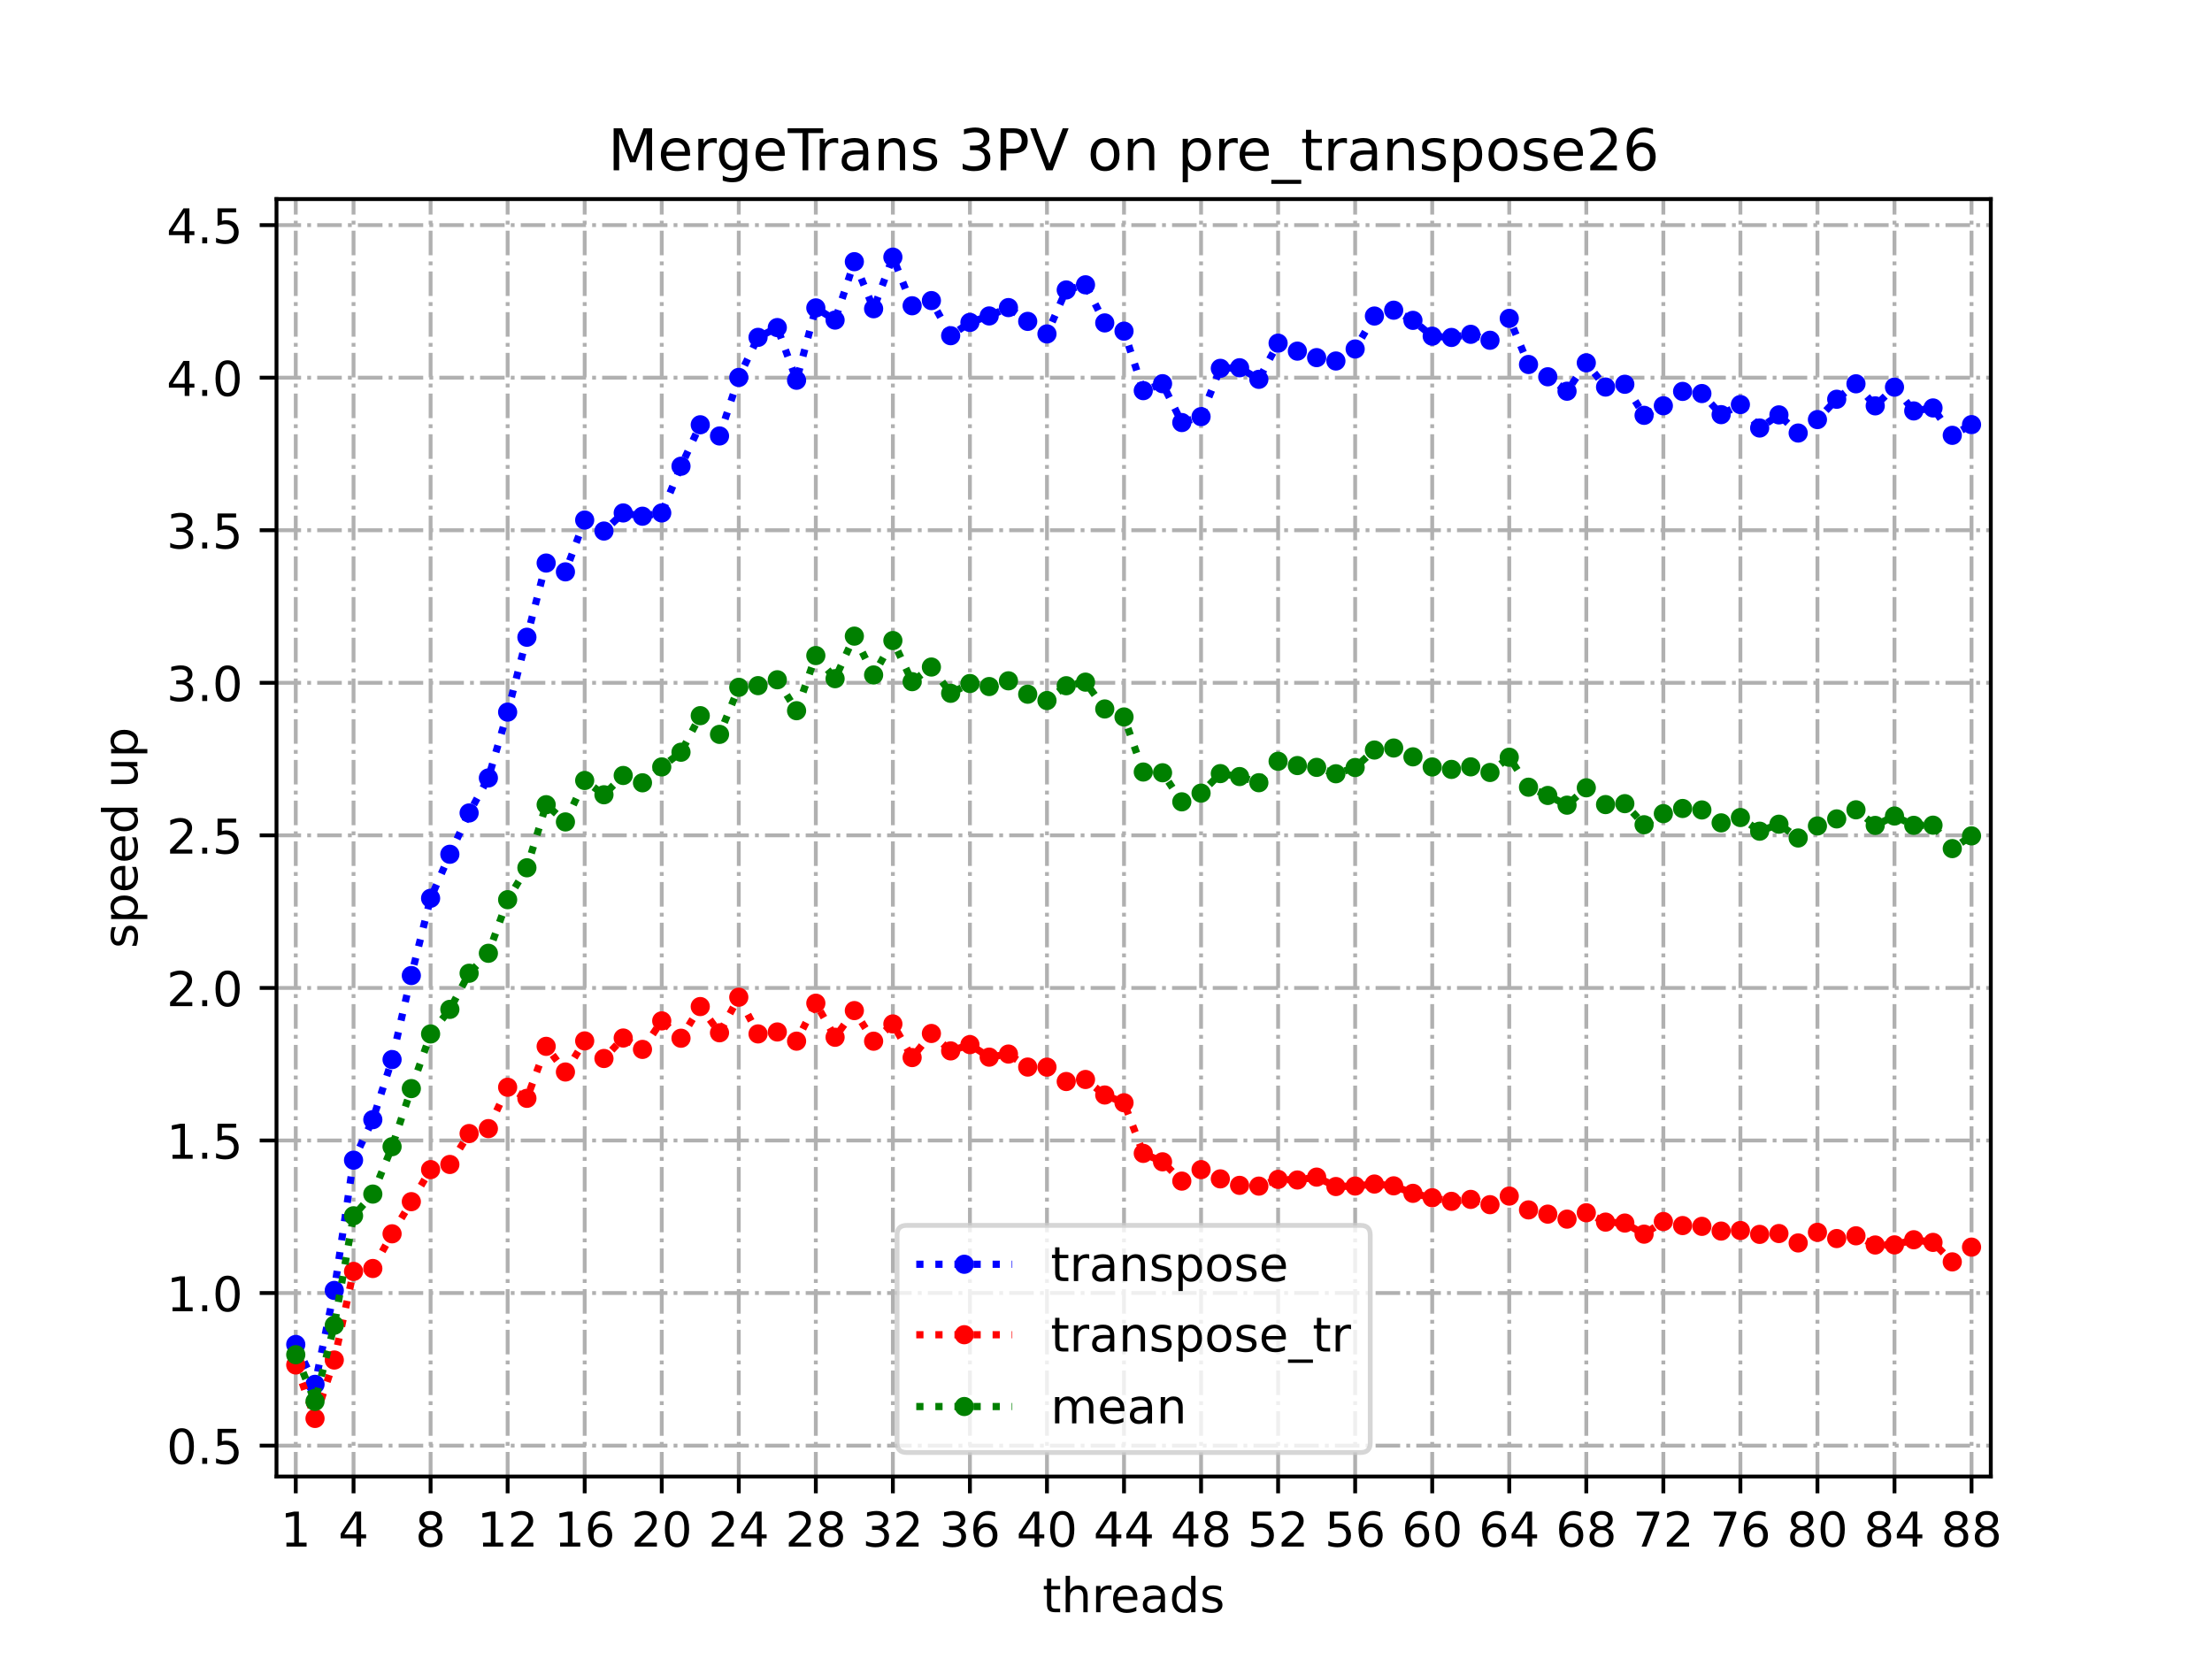 <?xml version="1.0" encoding="utf-8" standalone="no"?>
<!DOCTYPE svg PUBLIC "-//W3C//DTD SVG 1.1//EN"
  "http://www.w3.org/Graphics/SVG/1.1/DTD/svg11.dtd">
<!-- Created with matplotlib (https://matplotlib.org/) -->
<svg height="345.6pt" version="1.1" viewBox="0 0 460.8 345.6" width="460.8pt" xmlns="http://www.w3.org/2000/svg" xmlns:xlink="http://www.w3.org/1999/xlink">
 <defs>
  <style type="text/css">
*{stroke-linecap:butt;stroke-linejoin:round;}
  </style>
 </defs>
 <g id="figure_1">
  <g id="patch_1">
   <path d="M 0 345.6 
L 460.8 345.6 
L 460.8 0 
L 0 0 
z
" style="fill:#ffffff;"/>
  </g>
  <g id="axes_1">
   <g id="patch_2">
    <path d="M 57.6 307.584 
L 414.72 307.584 
L 414.72 41.472 
L 57.6 41.472 
z
" style="fill:#ffffff;"/>
   </g>
   <g id="matplotlib.axis_1">
    <g id="xtick_1">
     <g id="line2d_1">
      <path clip-path="url(#pbc1f5390b9)" d="M 61.613 307.584 
L 61.613 41.472 
" style="fill:none;stroke:#b0b0b0;stroke-dasharray:5.12,1.28,0.8,1.28;stroke-dashoffset:0;stroke-width:0.8;"/>
     </g>
     <g id="line2d_2">
      <defs>
       <path d="M 0 0 
L 0 3.5 
" id="mbeb251a131" style="stroke:#000000;stroke-width:0.8;"/>
      </defs>
      <g>
       <use style="stroke:#000000;stroke-width:0.8;" x="61.613" xlink:href="#mbeb251a131" y="307.584"/>
      </g>
     </g>
     <g id="text_1">
      <!-- 1 -->
      <defs>
       <path d="M 12.406 8.297 
L 28.516 8.297 
L 28.516 63.922 
L 10.984 60.406 
L 10.984 69.391 
L 28.422 72.906 
L 38.281 72.906 
L 38.281 8.297 
L 54.391 8.297 
L 54.391 0 
L 12.406 0 
z
" id="DejaVuSans-49"/>
      </defs>
      <g transform="translate(58.431 322.182)scale(0.1 -0.1)">
       <use xlink:href="#DejaVuSans-49"/>
      </g>
     </g>
    </g>
    <g id="xtick_2">
     <g id="line2d_3">
      <path clip-path="url(#pbc1f5390b9)" d="M 73.65 307.584 
L 73.65 41.472 
" style="fill:none;stroke:#b0b0b0;stroke-dasharray:5.12,1.28,0.8,1.28;stroke-dashoffset:0;stroke-width:0.8;"/>
     </g>
     <g id="line2d_4">
      <g>
       <use style="stroke:#000000;stroke-width:0.8;" x="73.65" xlink:href="#mbeb251a131" y="307.584"/>
      </g>
     </g>
     <g id="text_2">
      <!-- 4 -->
      <defs>
       <path d="M 37.797 64.312 
L 12.891 25.391 
L 37.797 25.391 
z
M 35.203 72.906 
L 47.609 72.906 
L 47.609 25.391 
L 58.016 25.391 
L 58.016 17.188 
L 47.609 17.188 
L 47.609 0 
L 37.797 0 
L 37.797 17.188 
L 4.891 17.188 
L 4.891 26.703 
z
" id="DejaVuSans-52"/>
      </defs>
      <g transform="translate(70.469 322.182)scale(0.1 -0.1)">
       <use xlink:href="#DejaVuSans-52"/>
      </g>
     </g>
    </g>
    <g id="xtick_3">
     <g id="line2d_5">
      <path clip-path="url(#pbc1f5390b9)" d="M 89.701 307.584 
L 89.701 41.472 
" style="fill:none;stroke:#b0b0b0;stroke-dasharray:5.12,1.28,0.8,1.28;stroke-dashoffset:0;stroke-width:0.8;"/>
     </g>
     <g id="line2d_6">
      <g>
       <use style="stroke:#000000;stroke-width:0.8;" x="89.701" xlink:href="#mbeb251a131" y="307.584"/>
      </g>
     </g>
     <g id="text_3">
      <!-- 8 -->
      <defs>
       <path d="M 31.781 34.625 
Q 24.75 34.625 20.719 30.859 
Q 16.703 27.094 16.703 20.516 
Q 16.703 13.922 20.719 10.156 
Q 24.75 6.391 31.781 6.391 
Q 38.812 6.391 42.859 10.172 
Q 46.922 13.969 46.922 20.516 
Q 46.922 27.094 42.891 30.859 
Q 38.875 34.625 31.781 34.625 
z
M 21.922 38.812 
Q 15.578 40.375 12.031 44.719 
Q 8.5 49.078 8.5 55.328 
Q 8.5 64.062 14.719 69.141 
Q 20.953 74.219 31.781 74.219 
Q 42.672 74.219 48.875 69.141 
Q 55.078 64.062 55.078 55.328 
Q 55.078 49.078 51.531 44.719 
Q 48 40.375 41.703 38.812 
Q 48.828 37.156 52.797 32.312 
Q 56.781 27.484 56.781 20.516 
Q 56.781 9.906 50.312 4.234 
Q 43.844 -1.422 31.781 -1.422 
Q 19.734 -1.422 13.25 4.234 
Q 6.781 9.906 6.781 20.516 
Q 6.781 27.484 10.781 32.312 
Q 14.797 37.156 21.922 38.812 
z
M 18.312 54.391 
Q 18.312 48.734 21.844 45.562 
Q 25.391 42.391 31.781 42.391 
Q 38.141 42.391 41.719 45.562 
Q 45.312 48.734 45.312 54.391 
Q 45.312 60.062 41.719 63.234 
Q 38.141 66.406 31.781 66.406 
Q 25.391 66.406 21.844 63.234 
Q 18.312 60.062 18.312 54.391 
z
" id="DejaVuSans-56"/>
      </defs>
      <g transform="translate(86.519 322.182)scale(0.1 -0.1)">
       <use xlink:href="#DejaVuSans-56"/>
      </g>
     </g>
    </g>
    <g id="xtick_4">
     <g id="line2d_7">
      <path clip-path="url(#pbc1f5390b9)" d="M 105.751 307.584 
L 105.751 41.472 
" style="fill:none;stroke:#b0b0b0;stroke-dasharray:5.12,1.28,0.8,1.28;stroke-dashoffset:0;stroke-width:0.8;"/>
     </g>
     <g id="line2d_8">
      <g>
       <use style="stroke:#000000;stroke-width:0.8;" x="105.751" xlink:href="#mbeb251a131" y="307.584"/>
      </g>
     </g>
     <g id="text_4">
      <!-- 12 -->
      <defs>
       <path d="M 19.188 8.297 
L 53.609 8.297 
L 53.609 0 
L 7.328 0 
L 7.328 8.297 
Q 12.938 14.109 22.625 23.891 
Q 32.328 33.688 34.812 36.531 
Q 39.547 41.844 41.422 45.531 
Q 43.312 49.219 43.312 52.781 
Q 43.312 58.594 39.234 62.25 
Q 35.156 65.922 28.609 65.922 
Q 23.969 65.922 18.812 64.312 
Q 13.672 62.703 7.812 59.422 
L 7.812 69.391 
Q 13.766 71.781 18.938 73 
Q 24.125 74.219 28.422 74.219 
Q 39.75 74.219 46.484 68.547 
Q 53.219 62.891 53.219 53.422 
Q 53.219 48.922 51.531 44.891 
Q 49.859 40.875 45.406 35.406 
Q 44.188 33.984 37.641 27.219 
Q 31.109 20.453 19.188 8.297 
z
" id="DejaVuSans-50"/>
      </defs>
      <g transform="translate(99.389 322.182)scale(0.1 -0.1)">
       <use xlink:href="#DejaVuSans-49"/>
       <use x="63.623" xlink:href="#DejaVuSans-50"/>
      </g>
     </g>
    </g>
    <g id="xtick_5">
     <g id="line2d_9">
      <path clip-path="url(#pbc1f5390b9)" d="M 121.801 307.584 
L 121.801 41.472 
" style="fill:none;stroke:#b0b0b0;stroke-dasharray:5.12,1.28,0.8,1.28;stroke-dashoffset:0;stroke-width:0.8;"/>
     </g>
     <g id="line2d_10">
      <g>
       <use style="stroke:#000000;stroke-width:0.8;" x="121.801" xlink:href="#mbeb251a131" y="307.584"/>
      </g>
     </g>
     <g id="text_5">
      <!-- 16 -->
      <defs>
       <path d="M 33.016 40.375 
Q 26.375 40.375 22.484 35.828 
Q 18.609 31.297 18.609 23.391 
Q 18.609 15.531 22.484 10.953 
Q 26.375 6.391 33.016 6.391 
Q 39.656 6.391 43.531 10.953 
Q 47.406 15.531 47.406 23.391 
Q 47.406 31.297 43.531 35.828 
Q 39.656 40.375 33.016 40.375 
z
M 52.594 71.297 
L 52.594 62.312 
Q 48.875 64.062 45.094 64.984 
Q 41.312 65.922 37.594 65.922 
Q 27.828 65.922 22.672 59.328 
Q 17.531 52.734 16.797 39.406 
Q 19.672 43.656 24.016 45.922 
Q 28.375 48.188 33.594 48.188 
Q 44.578 48.188 50.953 41.516 
Q 57.328 34.859 57.328 23.391 
Q 57.328 12.156 50.688 5.359 
Q 44.047 -1.422 33.016 -1.422 
Q 20.359 -1.422 13.672 8.266 
Q 6.984 17.969 6.984 36.375 
Q 6.984 53.656 15.188 63.938 
Q 23.391 74.219 37.203 74.219 
Q 40.922 74.219 44.703 73.484 
Q 48.484 72.75 52.594 71.297 
z
" id="DejaVuSans-54"/>
      </defs>
      <g transform="translate(115.439 322.182)scale(0.1 -0.1)">
       <use xlink:href="#DejaVuSans-49"/>
       <use x="63.623" xlink:href="#DejaVuSans-54"/>
      </g>
     </g>
    </g>
    <g id="xtick_6">
     <g id="line2d_11">
      <path clip-path="url(#pbc1f5390b9)" d="M 137.852 307.584 
L 137.852 41.472 
" style="fill:none;stroke:#b0b0b0;stroke-dasharray:5.12,1.28,0.8,1.28;stroke-dashoffset:0;stroke-width:0.8;"/>
     </g>
     <g id="line2d_12">
      <g>
       <use style="stroke:#000000;stroke-width:0.8;" x="137.852" xlink:href="#mbeb251a131" y="307.584"/>
      </g>
     </g>
     <g id="text_6">
      <!-- 20 -->
      <defs>
       <path d="M 31.781 66.406 
Q 24.172 66.406 20.328 58.906 
Q 16.5 51.422 16.5 36.375 
Q 16.5 21.391 20.328 13.891 
Q 24.172 6.391 31.781 6.391 
Q 39.453 6.391 43.281 13.891 
Q 47.125 21.391 47.125 36.375 
Q 47.125 51.422 43.281 58.906 
Q 39.453 66.406 31.781 66.406 
z
M 31.781 74.219 
Q 44.047 74.219 50.516 64.516 
Q 56.984 54.828 56.984 36.375 
Q 56.984 17.969 50.516 8.266 
Q 44.047 -1.422 31.781 -1.422 
Q 19.531 -1.422 13.062 8.266 
Q 6.594 17.969 6.594 36.375 
Q 6.594 54.828 13.062 64.516 
Q 19.531 74.219 31.781 74.219 
z
" id="DejaVuSans-48"/>
      </defs>
      <g transform="translate(131.489 322.182)scale(0.1 -0.1)">
       <use xlink:href="#DejaVuSans-50"/>
       <use x="63.623" xlink:href="#DejaVuSans-48"/>
      </g>
     </g>
    </g>
    <g id="xtick_7">
     <g id="line2d_13">
      <path clip-path="url(#pbc1f5390b9)" d="M 153.902 307.584 
L 153.902 41.472 
" style="fill:none;stroke:#b0b0b0;stroke-dasharray:5.12,1.28,0.8,1.28;stroke-dashoffset:0;stroke-width:0.8;"/>
     </g>
     <g id="line2d_14">
      <g>
       <use style="stroke:#000000;stroke-width:0.8;" x="153.902" xlink:href="#mbeb251a131" y="307.584"/>
      </g>
     </g>
     <g id="text_7">
      <!-- 24 -->
      <g transform="translate(147.54 322.182)scale(0.1 -0.1)">
       <use xlink:href="#DejaVuSans-50"/>
       <use x="63.623" xlink:href="#DejaVuSans-52"/>
      </g>
     </g>
    </g>
    <g id="xtick_8">
     <g id="line2d_15">
      <path clip-path="url(#pbc1f5390b9)" d="M 169.952 307.584 
L 169.952 41.472 
" style="fill:none;stroke:#b0b0b0;stroke-dasharray:5.12,1.28,0.8,1.28;stroke-dashoffset:0;stroke-width:0.8;"/>
     </g>
     <g id="line2d_16">
      <g>
       <use style="stroke:#000000;stroke-width:0.8;" x="169.952" xlink:href="#mbeb251a131" y="307.584"/>
      </g>
     </g>
     <g id="text_8">
      <!-- 28 -->
      <g transform="translate(163.59 322.182)scale(0.1 -0.1)">
       <use xlink:href="#DejaVuSans-50"/>
       <use x="63.623" xlink:href="#DejaVuSans-56"/>
      </g>
     </g>
    </g>
    <g id="xtick_9">
     <g id="line2d_17">
      <path clip-path="url(#pbc1f5390b9)" d="M 186.003 307.584 
L 186.003 41.472 
" style="fill:none;stroke:#b0b0b0;stroke-dasharray:5.12,1.28,0.8,1.28;stroke-dashoffset:0;stroke-width:0.8;"/>
     </g>
     <g id="line2d_18">
      <g>
       <use style="stroke:#000000;stroke-width:0.8;" x="186.003" xlink:href="#mbeb251a131" y="307.584"/>
      </g>
     </g>
     <g id="text_9">
      <!-- 32 -->
      <defs>
       <path d="M 40.578 39.312 
Q 47.656 37.797 51.625 33 
Q 55.609 28.219 55.609 21.188 
Q 55.609 10.406 48.188 4.484 
Q 40.766 -1.422 27.094 -1.422 
Q 22.516 -1.422 17.656 -0.516 
Q 12.797 0.391 7.625 2.203 
L 7.625 11.719 
Q 11.719 9.328 16.594 8.109 
Q 21.484 6.891 26.812 6.891 
Q 36.078 6.891 40.938 10.547 
Q 45.797 14.203 45.797 21.188 
Q 45.797 27.641 41.281 31.266 
Q 36.766 34.906 28.719 34.906 
L 20.219 34.906 
L 20.219 43.016 
L 29.109 43.016 
Q 36.375 43.016 40.234 45.922 
Q 44.094 48.828 44.094 54.297 
Q 44.094 59.906 40.109 62.906 
Q 36.141 65.922 28.719 65.922 
Q 24.656 65.922 20.016 65.031 
Q 15.375 64.156 9.812 62.312 
L 9.812 71.094 
Q 15.438 72.656 20.344 73.438 
Q 25.25 74.219 29.594 74.219 
Q 40.828 74.219 47.359 69.109 
Q 53.906 64.016 53.906 55.328 
Q 53.906 49.266 50.438 45.094 
Q 46.969 40.922 40.578 39.312 
z
" id="DejaVuSans-51"/>
      </defs>
      <g transform="translate(179.64 322.182)scale(0.1 -0.1)">
       <use xlink:href="#DejaVuSans-51"/>
       <use x="63.623" xlink:href="#DejaVuSans-50"/>
      </g>
     </g>
    </g>
    <g id="xtick_10">
     <g id="line2d_19">
      <path clip-path="url(#pbc1f5390b9)" d="M 202.053 307.584 
L 202.053 41.472 
" style="fill:none;stroke:#b0b0b0;stroke-dasharray:5.12,1.28,0.8,1.28;stroke-dashoffset:0;stroke-width:0.8;"/>
     </g>
     <g id="line2d_20">
      <g>
       <use style="stroke:#000000;stroke-width:0.8;" x="202.053" xlink:href="#mbeb251a131" y="307.584"/>
      </g>
     </g>
     <g id="text_10">
      <!-- 36 -->
      <g transform="translate(195.691 322.182)scale(0.1 -0.1)">
       <use xlink:href="#DejaVuSans-51"/>
       <use x="63.623" xlink:href="#DejaVuSans-54"/>
      </g>
     </g>
    </g>
    <g id="xtick_11">
     <g id="line2d_21">
      <path clip-path="url(#pbc1f5390b9)" d="M 218.103 307.584 
L 218.103 41.472 
" style="fill:none;stroke:#b0b0b0;stroke-dasharray:5.12,1.28,0.8,1.28;stroke-dashoffset:0;stroke-width:0.8;"/>
     </g>
     <g id="line2d_22">
      <g>
       <use style="stroke:#000000;stroke-width:0.8;" x="218.103" xlink:href="#mbeb251a131" y="307.584"/>
      </g>
     </g>
     <g id="text_11">
      <!-- 40 -->
      <g transform="translate(211.741 322.182)scale(0.1 -0.1)">
       <use xlink:href="#DejaVuSans-52"/>
       <use x="63.623" xlink:href="#DejaVuSans-48"/>
      </g>
     </g>
    </g>
    <g id="xtick_12">
     <g id="line2d_23">
      <path clip-path="url(#pbc1f5390b9)" d="M 234.154 307.584 
L 234.154 41.472 
" style="fill:none;stroke:#b0b0b0;stroke-dasharray:5.12,1.28,0.8,1.28;stroke-dashoffset:0;stroke-width:0.8;"/>
     </g>
     <g id="line2d_24">
      <g>
       <use style="stroke:#000000;stroke-width:0.8;" x="234.154" xlink:href="#mbeb251a131" y="307.584"/>
      </g>
     </g>
     <g id="text_12">
      <!-- 44 -->
      <g transform="translate(227.791 322.182)scale(0.1 -0.1)">
       <use xlink:href="#DejaVuSans-52"/>
       <use x="63.623" xlink:href="#DejaVuSans-52"/>
      </g>
     </g>
    </g>
    <g id="xtick_13">
     <g id="line2d_25">
      <path clip-path="url(#pbc1f5390b9)" d="M 250.204 307.584 
L 250.204 41.472 
" style="fill:none;stroke:#b0b0b0;stroke-dasharray:5.12,1.28,0.8,1.28;stroke-dashoffset:0;stroke-width:0.8;"/>
     </g>
     <g id="line2d_26">
      <g>
       <use style="stroke:#000000;stroke-width:0.8;" x="250.204" xlink:href="#mbeb251a131" y="307.584"/>
      </g>
     </g>
     <g id="text_13">
      <!-- 48 -->
      <g transform="translate(243.842 322.182)scale(0.1 -0.1)">
       <use xlink:href="#DejaVuSans-52"/>
       <use x="63.623" xlink:href="#DejaVuSans-56"/>
      </g>
     </g>
    </g>
    <g id="xtick_14">
     <g id="line2d_27">
      <path clip-path="url(#pbc1f5390b9)" d="M 266.254 307.584 
L 266.254 41.472 
" style="fill:none;stroke:#b0b0b0;stroke-dasharray:5.12,1.28,0.8,1.28;stroke-dashoffset:0;stroke-width:0.8;"/>
     </g>
     <g id="line2d_28">
      <g>
       <use style="stroke:#000000;stroke-width:0.8;" x="266.254" xlink:href="#mbeb251a131" y="307.584"/>
      </g>
     </g>
     <g id="text_14">
      <!-- 52 -->
      <defs>
       <path d="M 10.797 72.906 
L 49.516 72.906 
L 49.516 64.594 
L 19.828 64.594 
L 19.828 46.734 
Q 21.969 47.469 24.109 47.828 
Q 26.266 48.188 28.422 48.188 
Q 40.625 48.188 47.75 41.5 
Q 54.891 34.812 54.891 23.391 
Q 54.891 11.625 47.562 5.094 
Q 40.234 -1.422 26.906 -1.422 
Q 22.312 -1.422 17.547 -0.641 
Q 12.797 0.141 7.719 1.703 
L 7.719 11.625 
Q 12.109 9.234 16.797 8.062 
Q 21.484 6.891 26.703 6.891 
Q 35.156 6.891 40.078 11.328 
Q 45.016 15.766 45.016 23.391 
Q 45.016 31 40.078 35.438 
Q 35.156 39.891 26.703 39.891 
Q 22.75 39.891 18.812 39.016 
Q 14.891 38.141 10.797 36.281 
z
" id="DejaVuSans-53"/>
      </defs>
      <g transform="translate(259.892 322.182)scale(0.1 -0.1)">
       <use xlink:href="#DejaVuSans-53"/>
       <use x="63.623" xlink:href="#DejaVuSans-50"/>
      </g>
     </g>
    </g>
    <g id="xtick_15">
     <g id="line2d_29">
      <path clip-path="url(#pbc1f5390b9)" d="M 282.305 307.584 
L 282.305 41.472 
" style="fill:none;stroke:#b0b0b0;stroke-dasharray:5.12,1.28,0.8,1.28;stroke-dashoffset:0;stroke-width:0.8;"/>
     </g>
     <g id="line2d_30">
      <g>
       <use style="stroke:#000000;stroke-width:0.8;" x="282.305" xlink:href="#mbeb251a131" y="307.584"/>
      </g>
     </g>
     <g id="text_15">
      <!-- 56 -->
      <g transform="translate(275.942 322.182)scale(0.1 -0.1)">
       <use xlink:href="#DejaVuSans-53"/>
       <use x="63.623" xlink:href="#DejaVuSans-54"/>
      </g>
     </g>
    </g>
    <g id="xtick_16">
     <g id="line2d_31">
      <path clip-path="url(#pbc1f5390b9)" d="M 298.355 307.584 
L 298.355 41.472 
" style="fill:none;stroke:#b0b0b0;stroke-dasharray:5.12,1.28,0.8,1.28;stroke-dashoffset:0;stroke-width:0.8;"/>
     </g>
     <g id="line2d_32">
      <g>
       <use style="stroke:#000000;stroke-width:0.8;" x="298.355" xlink:href="#mbeb251a131" y="307.584"/>
      </g>
     </g>
     <g id="text_16">
      <!-- 60 -->
      <g transform="translate(291.993 322.182)scale(0.1 -0.1)">
       <use xlink:href="#DejaVuSans-54"/>
       <use x="63.623" xlink:href="#DejaVuSans-48"/>
      </g>
     </g>
    </g>
    <g id="xtick_17">
     <g id="line2d_33">
      <path clip-path="url(#pbc1f5390b9)" d="M 314.405 307.584 
L 314.405 41.472 
" style="fill:none;stroke:#b0b0b0;stroke-dasharray:5.12,1.28,0.8,1.28;stroke-dashoffset:0;stroke-width:0.8;"/>
     </g>
     <g id="line2d_34">
      <g>
       <use style="stroke:#000000;stroke-width:0.8;" x="314.405" xlink:href="#mbeb251a131" y="307.584"/>
      </g>
     </g>
     <g id="text_17">
      <!-- 64 -->
      <g transform="translate(308.043 322.182)scale(0.1 -0.1)">
       <use xlink:href="#DejaVuSans-54"/>
       <use x="63.623" xlink:href="#DejaVuSans-52"/>
      </g>
     </g>
    </g>
    <g id="xtick_18">
     <g id="line2d_35">
      <path clip-path="url(#pbc1f5390b9)" d="M 330.456 307.584 
L 330.456 41.472 
" style="fill:none;stroke:#b0b0b0;stroke-dasharray:5.12,1.28,0.8,1.28;stroke-dashoffset:0;stroke-width:0.8;"/>
     </g>
     <g id="line2d_36">
      <g>
       <use style="stroke:#000000;stroke-width:0.8;" x="330.456" xlink:href="#mbeb251a131" y="307.584"/>
      </g>
     </g>
     <g id="text_18">
      <!-- 68 -->
      <g transform="translate(324.093 322.182)scale(0.1 -0.1)">
       <use xlink:href="#DejaVuSans-54"/>
       <use x="63.623" xlink:href="#DejaVuSans-56"/>
      </g>
     </g>
    </g>
    <g id="xtick_19">
     <g id="line2d_37">
      <path clip-path="url(#pbc1f5390b9)" d="M 346.506 307.584 
L 346.506 41.472 
" style="fill:none;stroke:#b0b0b0;stroke-dasharray:5.12,1.28,0.8,1.28;stroke-dashoffset:0;stroke-width:0.8;"/>
     </g>
     <g id="line2d_38">
      <g>
       <use style="stroke:#000000;stroke-width:0.8;" x="346.506" xlink:href="#mbeb251a131" y="307.584"/>
      </g>
     </g>
     <g id="text_19">
      <!-- 72 -->
      <defs>
       <path d="M 8.203 72.906 
L 55.078 72.906 
L 55.078 68.703 
L 28.609 0 
L 18.312 0 
L 43.219 64.594 
L 8.203 64.594 
z
" id="DejaVuSans-55"/>
      </defs>
      <g transform="translate(340.144 322.182)scale(0.1 -0.1)">
       <use xlink:href="#DejaVuSans-55"/>
       <use x="63.623" xlink:href="#DejaVuSans-50"/>
      </g>
     </g>
    </g>
    <g id="xtick_20">
     <g id="line2d_39">
      <path clip-path="url(#pbc1f5390b9)" d="M 362.556 307.584 
L 362.556 41.472 
" style="fill:none;stroke:#b0b0b0;stroke-dasharray:5.12,1.28,0.8,1.28;stroke-dashoffset:0;stroke-width:0.8;"/>
     </g>
     <g id="line2d_40">
      <g>
       <use style="stroke:#000000;stroke-width:0.8;" x="362.556" xlink:href="#mbeb251a131" y="307.584"/>
      </g>
     </g>
     <g id="text_20">
      <!-- 76 -->
      <g transform="translate(356.194 322.182)scale(0.1 -0.1)">
       <use xlink:href="#DejaVuSans-55"/>
       <use x="63.623" xlink:href="#DejaVuSans-54"/>
      </g>
     </g>
    </g>
    <g id="xtick_21">
     <g id="line2d_41">
      <path clip-path="url(#pbc1f5390b9)" d="M 378.607 307.584 
L 378.607 41.472 
" style="fill:none;stroke:#b0b0b0;stroke-dasharray:5.12,1.28,0.8,1.28;stroke-dashoffset:0;stroke-width:0.8;"/>
     </g>
     <g id="line2d_42">
      <g>
       <use style="stroke:#000000;stroke-width:0.8;" x="378.607" xlink:href="#mbeb251a131" y="307.584"/>
      </g>
     </g>
     <g id="text_21">
      <!-- 80 -->
      <g transform="translate(372.244 322.182)scale(0.1 -0.1)">
       <use xlink:href="#DejaVuSans-56"/>
       <use x="63.623" xlink:href="#DejaVuSans-48"/>
      </g>
     </g>
    </g>
    <g id="xtick_22">
     <g id="line2d_43">
      <path clip-path="url(#pbc1f5390b9)" d="M 394.657 307.584 
L 394.657 41.472 
" style="fill:none;stroke:#b0b0b0;stroke-dasharray:5.12,1.28,0.8,1.28;stroke-dashoffset:0;stroke-width:0.8;"/>
     </g>
     <g id="line2d_44">
      <g>
       <use style="stroke:#000000;stroke-width:0.8;" x="394.657" xlink:href="#mbeb251a131" y="307.584"/>
      </g>
     </g>
     <g id="text_22">
      <!-- 84 -->
      <g transform="translate(388.295 322.182)scale(0.1 -0.1)">
       <use xlink:href="#DejaVuSans-56"/>
       <use x="63.623" xlink:href="#DejaVuSans-52"/>
      </g>
     </g>
    </g>
    <g id="xtick_23">
     <g id="line2d_45">
      <path clip-path="url(#pbc1f5390b9)" d="M 410.707 307.584 
L 410.707 41.472 
" style="fill:none;stroke:#b0b0b0;stroke-dasharray:5.12,1.28,0.8,1.28;stroke-dashoffset:0;stroke-width:0.8;"/>
     </g>
     <g id="line2d_46">
      <g>
       <use style="stroke:#000000;stroke-width:0.8;" x="410.707" xlink:href="#mbeb251a131" y="307.584"/>
      </g>
     </g>
     <g id="text_23">
      <!-- 88 -->
      <g transform="translate(404.345 322.182)scale(0.1 -0.1)">
       <use xlink:href="#DejaVuSans-56"/>
       <use x="63.623" xlink:href="#DejaVuSans-56"/>
      </g>
     </g>
    </g>
    <g id="text_24">
     <!-- threads -->
     <defs>
      <path d="M 18.312 70.219 
L 18.312 54.688 
L 36.812 54.688 
L 36.812 47.703 
L 18.312 47.703 
L 18.312 18.016 
Q 18.312 11.328 20.141 9.422 
Q 21.969 7.516 27.594 7.516 
L 36.812 7.516 
L 36.812 0 
L 27.594 0 
Q 17.188 0 13.234 3.875 
Q 9.281 7.766 9.281 18.016 
L 9.281 47.703 
L 2.688 47.703 
L 2.688 54.688 
L 9.281 54.688 
L 9.281 70.219 
z
" id="DejaVuSans-116"/>
      <path d="M 54.891 33.016 
L 54.891 0 
L 45.906 0 
L 45.906 32.719 
Q 45.906 40.484 42.875 44.328 
Q 39.844 48.188 33.797 48.188 
Q 26.516 48.188 22.312 43.547 
Q 18.109 38.922 18.109 30.906 
L 18.109 0 
L 9.078 0 
L 9.078 75.984 
L 18.109 75.984 
L 18.109 46.188 
Q 21.344 51.125 25.703 53.562 
Q 30.078 56 35.797 56 
Q 45.219 56 50.047 50.172 
Q 54.891 44.344 54.891 33.016 
z
" id="DejaVuSans-104"/>
      <path d="M 41.109 46.297 
Q 39.594 47.172 37.812 47.578 
Q 36.031 48 33.891 48 
Q 26.266 48 22.188 43.047 
Q 18.109 38.094 18.109 28.812 
L 18.109 0 
L 9.078 0 
L 9.078 54.688 
L 18.109 54.688 
L 18.109 46.188 
Q 20.953 51.172 25.484 53.578 
Q 30.031 56 36.531 56 
Q 37.453 56 38.578 55.875 
Q 39.703 55.766 41.062 55.516 
z
" id="DejaVuSans-114"/>
      <path d="M 56.203 29.594 
L 56.203 25.203 
L 14.891 25.203 
Q 15.484 15.922 20.484 11.062 
Q 25.484 6.203 34.422 6.203 
Q 39.594 6.203 44.453 7.469 
Q 49.312 8.734 54.109 11.281 
L 54.109 2.781 
Q 49.266 0.734 44.188 -0.344 
Q 39.109 -1.422 33.891 -1.422 
Q 20.797 -1.422 13.156 6.188 
Q 5.516 13.812 5.516 26.812 
Q 5.516 40.234 12.766 48.109 
Q 20.016 56 32.328 56 
Q 43.359 56 49.781 48.891 
Q 56.203 41.797 56.203 29.594 
z
M 47.219 32.234 
Q 47.125 39.594 43.094 43.984 
Q 39.062 48.391 32.422 48.391 
Q 24.906 48.391 20.391 44.141 
Q 15.875 39.891 15.188 32.172 
z
" id="DejaVuSans-101"/>
      <path d="M 34.281 27.484 
Q 23.391 27.484 19.188 25 
Q 14.984 22.516 14.984 16.5 
Q 14.984 11.719 18.141 8.906 
Q 21.297 6.109 26.703 6.109 
Q 34.188 6.109 38.703 11.406 
Q 43.219 16.703 43.219 25.484 
L 43.219 27.484 
z
M 52.203 31.203 
L 52.203 0 
L 43.219 0 
L 43.219 8.297 
Q 40.141 3.328 35.547 0.953 
Q 30.953 -1.422 24.312 -1.422 
Q 15.922 -1.422 10.953 3.297 
Q 6 8.016 6 15.922 
Q 6 25.141 12.172 29.828 
Q 18.359 34.516 30.609 34.516 
L 43.219 34.516 
L 43.219 35.406 
Q 43.219 41.609 39.141 45 
Q 35.062 48.391 27.688 48.391 
Q 23 48.391 18.547 47.266 
Q 14.109 46.141 10.016 43.891 
L 10.016 52.203 
Q 14.938 54.109 19.578 55.047 
Q 24.219 56 28.609 56 
Q 40.484 56 46.344 49.844 
Q 52.203 43.703 52.203 31.203 
z
" id="DejaVuSans-97"/>
      <path d="M 45.406 46.391 
L 45.406 75.984 
L 54.391 75.984 
L 54.391 0 
L 45.406 0 
L 45.406 8.203 
Q 42.578 3.328 38.25 0.953 
Q 33.938 -1.422 27.875 -1.422 
Q 17.969 -1.422 11.734 6.484 
Q 5.516 14.406 5.516 27.297 
Q 5.516 40.188 11.734 48.094 
Q 17.969 56 27.875 56 
Q 33.938 56 38.25 53.625 
Q 42.578 51.266 45.406 46.391 
z
M 14.797 27.297 
Q 14.797 17.391 18.875 11.75 
Q 22.953 6.109 30.078 6.109 
Q 37.203 6.109 41.297 11.75 
Q 45.406 17.391 45.406 27.297 
Q 45.406 37.203 41.297 42.844 
Q 37.203 48.484 30.078 48.484 
Q 22.953 48.484 18.875 42.844 
Q 14.797 37.203 14.797 27.297 
z
" id="DejaVuSans-100"/>
      <path d="M 44.281 53.078 
L 44.281 44.578 
Q 40.484 46.531 36.375 47.5 
Q 32.281 48.484 27.875 48.484 
Q 21.188 48.484 17.844 46.438 
Q 14.5 44.391 14.5 40.281 
Q 14.5 37.156 16.891 35.375 
Q 19.281 33.594 26.516 31.984 
L 29.594 31.297 
Q 39.156 29.25 43.188 25.516 
Q 47.219 21.781 47.219 15.094 
Q 47.219 7.469 41.188 3.016 
Q 35.156 -1.422 24.609 -1.422 
Q 20.219 -1.422 15.453 -0.562 
Q 10.688 0.297 5.422 2 
L 5.422 11.281 
Q 10.406 8.688 15.234 7.391 
Q 20.062 6.109 24.812 6.109 
Q 31.156 6.109 34.562 8.281 
Q 37.984 10.453 37.984 14.406 
Q 37.984 18.062 35.516 20.016 
Q 33.062 21.969 24.703 23.781 
L 21.578 24.516 
Q 13.234 26.266 9.516 29.906 
Q 5.812 33.547 5.812 39.891 
Q 5.812 47.609 11.281 51.797 
Q 16.75 56 26.812 56 
Q 31.781 56 36.172 55.266 
Q 40.578 54.547 44.281 53.078 
z
" id="DejaVuSans-115"/>
     </defs>
     <g transform="translate(217.169 335.861)scale(0.1 -0.1)">
      <use xlink:href="#DejaVuSans-116"/>
      <use x="39.209" xlink:href="#DejaVuSans-104"/>
      <use x="102.588" xlink:href="#DejaVuSans-114"/>
      <use x="141.451" xlink:href="#DejaVuSans-101"/>
      <use x="202.975" xlink:href="#DejaVuSans-97"/>
      <use x="264.254" xlink:href="#DejaVuSans-100"/>
      <use x="327.73" xlink:href="#DejaVuSans-115"/>
     </g>
    </g>
   </g>
   <g id="matplotlib.axis_2">
    <g id="ytick_1">
     <g id="line2d_47">
      <path clip-path="url(#pbc1f5390b9)" d="M 57.6 301.145 
L 414.72 301.145 
" style="fill:none;stroke:#b0b0b0;stroke-dasharray:5.12,1.28,0.8,1.28;stroke-dashoffset:0;stroke-width:0.8;"/>
     </g>
     <g id="line2d_48">
      <defs>
       <path d="M 0 0 
L -3.5 0 
" id="mfbce7410a1" style="stroke:#000000;stroke-width:0.8;"/>
      </defs>
      <g>
       <use style="stroke:#000000;stroke-width:0.8;" x="57.6" xlink:href="#mfbce7410a1" y="301.145"/>
      </g>
     </g>
     <g id="text_25">
      <!-- 0.5 -->
      <defs>
       <path d="M 10.688 12.406 
L 21 12.406 
L 21 0 
L 10.688 0 
z
" id="DejaVuSans-46"/>
      </defs>
      <g transform="translate(34.697 304.944)scale(0.1 -0.1)">
       <use xlink:href="#DejaVuSans-48"/>
       <use x="63.623" xlink:href="#DejaVuSans-46"/>
       <use x="95.41" xlink:href="#DejaVuSans-53"/>
      </g>
     </g>
    </g>
    <g id="ytick_2">
     <g id="line2d_49">
      <path clip-path="url(#pbc1f5390b9)" d="M 57.6 269.363 
L 414.72 269.363 
" style="fill:none;stroke:#b0b0b0;stroke-dasharray:5.12,1.28,0.8,1.28;stroke-dashoffset:0;stroke-width:0.8;"/>
     </g>
     <g id="line2d_50">
      <g>
       <use style="stroke:#000000;stroke-width:0.8;" x="57.6" xlink:href="#mfbce7410a1" y="269.363"/>
      </g>
     </g>
     <g id="text_26">
      <!-- 1.0 -->
      <g transform="translate(34.697 273.163)scale(0.1 -0.1)">
       <use xlink:href="#DejaVuSans-49"/>
       <use x="63.623" xlink:href="#DejaVuSans-46"/>
       <use x="95.41" xlink:href="#DejaVuSans-48"/>
      </g>
     </g>
    </g>
    <g id="ytick_3">
     <g id="line2d_51">
      <path clip-path="url(#pbc1f5390b9)" d="M 57.6 237.582 
L 414.72 237.582 
" style="fill:none;stroke:#b0b0b0;stroke-dasharray:5.12,1.28,0.8,1.28;stroke-dashoffset:0;stroke-width:0.8;"/>
     </g>
     <g id="line2d_52">
      <g>
       <use style="stroke:#000000;stroke-width:0.8;" x="57.6" xlink:href="#mfbce7410a1" y="237.582"/>
      </g>
     </g>
     <g id="text_27">
      <!-- 1.5 -->
      <g transform="translate(34.697 241.381)scale(0.1 -0.1)">
       <use xlink:href="#DejaVuSans-49"/>
       <use x="63.623" xlink:href="#DejaVuSans-46"/>
       <use x="95.41" xlink:href="#DejaVuSans-53"/>
      </g>
     </g>
    </g>
    <g id="ytick_4">
     <g id="line2d_53">
      <path clip-path="url(#pbc1f5390b9)" d="M 57.6 205.801 
L 414.72 205.801 
" style="fill:none;stroke:#b0b0b0;stroke-dasharray:5.12,1.28,0.8,1.28;stroke-dashoffset:0;stroke-width:0.8;"/>
     </g>
     <g id="line2d_54">
      <g>
       <use style="stroke:#000000;stroke-width:0.8;" x="57.6" xlink:href="#mfbce7410a1" y="205.801"/>
      </g>
     </g>
     <g id="text_28">
      <!-- 2.0 -->
      <g transform="translate(34.697 209.6)scale(0.1 -0.1)">
       <use xlink:href="#DejaVuSans-50"/>
       <use x="63.623" xlink:href="#DejaVuSans-46"/>
       <use x="95.41" xlink:href="#DejaVuSans-48"/>
      </g>
     </g>
    </g>
    <g id="ytick_5">
     <g id="line2d_55">
      <path clip-path="url(#pbc1f5390b9)" d="M 57.6 174.02 
L 414.72 174.02 
" style="fill:none;stroke:#b0b0b0;stroke-dasharray:5.12,1.28,0.8,1.28;stroke-dashoffset:0;stroke-width:0.8;"/>
     </g>
     <g id="line2d_56">
      <g>
       <use style="stroke:#000000;stroke-width:0.8;" x="57.6" xlink:href="#mfbce7410a1" y="174.02"/>
      </g>
     </g>
     <g id="text_29">
      <!-- 2.5 -->
      <g transform="translate(34.697 177.819)scale(0.1 -0.1)">
       <use xlink:href="#DejaVuSans-50"/>
       <use x="63.623" xlink:href="#DejaVuSans-46"/>
       <use x="95.41" xlink:href="#DejaVuSans-53"/>
      </g>
     </g>
    </g>
    <g id="ytick_6">
     <g id="line2d_57">
      <path clip-path="url(#pbc1f5390b9)" d="M 57.6 142.239 
L 414.72 142.239 
" style="fill:none;stroke:#b0b0b0;stroke-dasharray:5.12,1.28,0.8,1.28;stroke-dashoffset:0;stroke-width:0.8;"/>
     </g>
     <g id="line2d_58">
      <g>
       <use style="stroke:#000000;stroke-width:0.8;" x="57.6" xlink:href="#mfbce7410a1" y="142.239"/>
      </g>
     </g>
     <g id="text_30">
      <!-- 3.0 -->
      <g transform="translate(34.697 146.038)scale(0.1 -0.1)">
       <use xlink:href="#DejaVuSans-51"/>
       <use x="63.623" xlink:href="#DejaVuSans-46"/>
       <use x="95.41" xlink:href="#DejaVuSans-48"/>
      </g>
     </g>
    </g>
    <g id="ytick_7">
     <g id="line2d_59">
      <path clip-path="url(#pbc1f5390b9)" d="M 57.6 110.457 
L 414.72 110.457 
" style="fill:none;stroke:#b0b0b0;stroke-dasharray:5.12,1.28,0.8,1.28;stroke-dashoffset:0;stroke-width:0.8;"/>
     </g>
     <g id="line2d_60">
      <g>
       <use style="stroke:#000000;stroke-width:0.8;" x="57.6" xlink:href="#mfbce7410a1" y="110.457"/>
      </g>
     </g>
     <g id="text_31">
      <!-- 3.5 -->
      <g transform="translate(34.697 114.257)scale(0.1 -0.1)">
       <use xlink:href="#DejaVuSans-51"/>
       <use x="63.623" xlink:href="#DejaVuSans-46"/>
       <use x="95.41" xlink:href="#DejaVuSans-53"/>
      </g>
     </g>
    </g>
    <g id="ytick_8">
     <g id="line2d_61">
      <path clip-path="url(#pbc1f5390b9)" d="M 57.6 78.676 
L 414.72 78.676 
" style="fill:none;stroke:#b0b0b0;stroke-dasharray:5.12,1.28,0.8,1.28;stroke-dashoffset:0;stroke-width:0.8;"/>
     </g>
     <g id="line2d_62">
      <g>
       <use style="stroke:#000000;stroke-width:0.8;" x="57.6" xlink:href="#mfbce7410a1" y="78.676"/>
      </g>
     </g>
     <g id="text_32">
      <!-- 4.0 -->
      <g transform="translate(34.697 82.475)scale(0.1 -0.1)">
       <use xlink:href="#DejaVuSans-52"/>
       <use x="63.623" xlink:href="#DejaVuSans-46"/>
       <use x="95.41" xlink:href="#DejaVuSans-48"/>
      </g>
     </g>
    </g>
    <g id="ytick_9">
     <g id="line2d_63">
      <path clip-path="url(#pbc1f5390b9)" d="M 57.6 46.895 
L 414.72 46.895 
" style="fill:none;stroke:#b0b0b0;stroke-dasharray:5.12,1.28,0.8,1.28;stroke-dashoffset:0;stroke-width:0.8;"/>
     </g>
     <g id="line2d_64">
      <g>
       <use style="stroke:#000000;stroke-width:0.8;" x="57.6" xlink:href="#mfbce7410a1" y="46.895"/>
      </g>
     </g>
     <g id="text_33">
      <!-- 4.5 -->
      <g transform="translate(34.697 50.694)scale(0.1 -0.1)">
       <use xlink:href="#DejaVuSans-52"/>
       <use x="63.623" xlink:href="#DejaVuSans-46"/>
       <use x="95.41" xlink:href="#DejaVuSans-53"/>
      </g>
     </g>
    </g>
    <g id="text_34">
     <!-- speed up -->
     <defs>
      <path d="M 18.109 8.203 
L 18.109 -20.797 
L 9.078 -20.797 
L 9.078 54.688 
L 18.109 54.688 
L 18.109 46.391 
Q 20.953 51.266 25.266 53.625 
Q 29.594 56 35.594 56 
Q 45.562 56 51.781 48.094 
Q 58.016 40.188 58.016 27.297 
Q 58.016 14.406 51.781 6.484 
Q 45.562 -1.422 35.594 -1.422 
Q 29.594 -1.422 25.266 0.953 
Q 20.953 3.328 18.109 8.203 
z
M 48.688 27.297 
Q 48.688 37.203 44.609 42.844 
Q 40.531 48.484 33.406 48.484 
Q 26.266 48.484 22.188 42.844 
Q 18.109 37.203 18.109 27.297 
Q 18.109 17.391 22.188 11.75 
Q 26.266 6.109 33.406 6.109 
Q 40.531 6.109 44.609 11.75 
Q 48.688 17.391 48.688 27.297 
z
" id="DejaVuSans-112"/>
      <path id="DejaVuSans-32"/>
      <path d="M 8.5 21.578 
L 8.5 54.688 
L 17.484 54.688 
L 17.484 21.922 
Q 17.484 14.156 20.5 10.266 
Q 23.531 6.391 29.594 6.391 
Q 36.859 6.391 41.078 11.031 
Q 45.312 15.672 45.312 23.688 
L 45.312 54.688 
L 54.297 54.688 
L 54.297 0 
L 45.312 0 
L 45.312 8.406 
Q 42.047 3.422 37.719 1 
Q 33.406 -1.422 27.688 -1.422 
Q 18.266 -1.422 13.375 4.438 
Q 8.5 10.297 8.5 21.578 
z
M 31.109 56 
z
" id="DejaVuSans-117"/>
     </defs>
     <g transform="translate(28.617 197.566)rotate(-90)scale(0.1 -0.1)">
      <use xlink:href="#DejaVuSans-115"/>
      <use x="52.1" xlink:href="#DejaVuSans-112"/>
      <use x="115.576" xlink:href="#DejaVuSans-101"/>
      <use x="177.1" xlink:href="#DejaVuSans-101"/>
      <use x="238.623" xlink:href="#DejaVuSans-100"/>
      <use x="302.1" xlink:href="#DejaVuSans-32"/>
      <use x="333.887" xlink:href="#DejaVuSans-117"/>
      <use x="397.266" xlink:href="#DejaVuSans-112"/>
     </g>
    </g>
   </g>
   <g id="line2d_65">
    <path clip-path="url(#pbc1f5390b9)" d="M 61.613 280.078 
L 65.625 288.386 
L 69.638 268.818 
L 73.65 241.686 
L 77.663 233.247 
L 81.676 220.728 
L 85.688 203.222 
L 89.701 187.128 
L 93.713 177.96 
L 97.726 169.355 
L 101.738 162.063 
L 105.751 148.348 
L 109.764 132.748 
L 113.776 117.293 
L 117.789 119.128 
L 121.801 108.338 
L 125.814 110.626 
L 129.827 106.857 
L 133.839 107.536 
L 137.852 106.857 
L 141.864 97.121 
L 145.877 88.489 
L 149.889 90.821 
L 153.902 78.627 
L 157.915 70.278 
L 161.927 68.24 
L 165.94 79.214 
L 169.952 64.141 
L 173.965 66.68 
L 177.978 54.515 
L 181.99 64.317 
L 186.003 53.568 
L 190.015 63.697 
L 194.028 62.619 
L 198.04 69.933 
L 202.053 67.163 
L 206.066 65.817 
L 210.078 64.077 
L 214.091 66.949 
L 218.103 69.563 
L 222.116 60.404 
L 226.129 59.331 
L 230.141 67.269 
L 234.154 68.985 
L 238.166 81.381 
L 242.179 79.931 
L 246.191 88.024 
L 250.204 86.795 
L 254.217 76.732 
L 258.229 76.61 
L 262.242 79.022 
L 266.254 71.488 
L 270.267 73.148 
L 274.28 74.5 
L 278.292 75.203 
L 282.305 72.701 
L 286.317 65.835 
L 290.33 64.62 
L 294.342 66.736 
L 298.355 70.033 
L 302.368 70.297 
L 306.38 69.645 
L 310.393 70.884 
L 314.405 66.324 
L 318.418 75.932 
L 322.431 78.491 
L 326.443 81.498 
L 330.456 75.585 
L 334.468 80.631 
L 338.481 80.051 
L 342.493 86.522 
L 346.506 84.529 
L 350.519 81.536 
L 354.531 81.983 
L 358.544 86.378 
L 362.556 84.278 
L 366.569 89.165 
L 370.582 86.428 
L 374.594 90.209 
L 378.607 87.406 
L 382.619 83.173 
L 386.632 79.955 
L 390.644 84.547 
L 394.657 80.651 
L 398.67 85.606 
L 402.682 84.983 
L 406.695 90.688 
L 410.707 88.459 
" style="fill:none;stroke:#0000ff;stroke-dasharray:1.5,2.475;stroke-dashoffset:0;stroke-width:1.5;"/>
    <defs>
     <path d="M 0 1.5 
C 0.398 1.5 0.779 1.342 1.061 1.061 
C 1.342 0.779 1.5 0.398 1.5 0 
C 1.5 -0.398 1.342 -0.779 1.061 -1.061 
C 0.779 -1.342 0.398 -1.5 0 -1.5 
C -0.398 -1.5 -0.779 -1.342 -1.061 -1.061 
C -1.342 -0.779 -1.5 -0.398 -1.5 0 
C -1.5 0.398 -1.342 0.779 -1.061 1.061 
C -0.779 1.342 -0.398 1.5 0 1.5 
z
" id="m11f41b0ab8" style="stroke:#0000ff;"/>
    </defs>
    <g clip-path="url(#pbc1f5390b9)">
     <use style="fill:#0000ff;stroke:#0000ff;" x="61.613" xlink:href="#m11f41b0ab8" y="280.078"/>
     <use style="fill:#0000ff;stroke:#0000ff;" x="65.625" xlink:href="#m11f41b0ab8" y="288.386"/>
     <use style="fill:#0000ff;stroke:#0000ff;" x="69.638" xlink:href="#m11f41b0ab8" y="268.818"/>
     <use style="fill:#0000ff;stroke:#0000ff;" x="73.65" xlink:href="#m11f41b0ab8" y="241.686"/>
     <use style="fill:#0000ff;stroke:#0000ff;" x="77.663" xlink:href="#m11f41b0ab8" y="233.247"/>
     <use style="fill:#0000ff;stroke:#0000ff;" x="81.676" xlink:href="#m11f41b0ab8" y="220.728"/>
     <use style="fill:#0000ff;stroke:#0000ff;" x="85.688" xlink:href="#m11f41b0ab8" y="203.222"/>
     <use style="fill:#0000ff;stroke:#0000ff;" x="89.701" xlink:href="#m11f41b0ab8" y="187.128"/>
     <use style="fill:#0000ff;stroke:#0000ff;" x="93.713" xlink:href="#m11f41b0ab8" y="177.96"/>
     <use style="fill:#0000ff;stroke:#0000ff;" x="97.726" xlink:href="#m11f41b0ab8" y="169.355"/>
     <use style="fill:#0000ff;stroke:#0000ff;" x="101.738" xlink:href="#m11f41b0ab8" y="162.063"/>
     <use style="fill:#0000ff;stroke:#0000ff;" x="105.751" xlink:href="#m11f41b0ab8" y="148.348"/>
     <use style="fill:#0000ff;stroke:#0000ff;" x="109.764" xlink:href="#m11f41b0ab8" y="132.748"/>
     <use style="fill:#0000ff;stroke:#0000ff;" x="113.776" xlink:href="#m11f41b0ab8" y="117.293"/>
     <use style="fill:#0000ff;stroke:#0000ff;" x="117.789" xlink:href="#m11f41b0ab8" y="119.128"/>
     <use style="fill:#0000ff;stroke:#0000ff;" x="121.801" xlink:href="#m11f41b0ab8" y="108.338"/>
     <use style="fill:#0000ff;stroke:#0000ff;" x="125.814" xlink:href="#m11f41b0ab8" y="110.626"/>
     <use style="fill:#0000ff;stroke:#0000ff;" x="129.827" xlink:href="#m11f41b0ab8" y="106.857"/>
     <use style="fill:#0000ff;stroke:#0000ff;" x="133.839" xlink:href="#m11f41b0ab8" y="107.536"/>
     <use style="fill:#0000ff;stroke:#0000ff;" x="137.852" xlink:href="#m11f41b0ab8" y="106.857"/>
     <use style="fill:#0000ff;stroke:#0000ff;" x="141.864" xlink:href="#m11f41b0ab8" y="97.121"/>
     <use style="fill:#0000ff;stroke:#0000ff;" x="145.877" xlink:href="#m11f41b0ab8" y="88.489"/>
     <use style="fill:#0000ff;stroke:#0000ff;" x="149.889" xlink:href="#m11f41b0ab8" y="90.821"/>
     <use style="fill:#0000ff;stroke:#0000ff;" x="153.902" xlink:href="#m11f41b0ab8" y="78.627"/>
     <use style="fill:#0000ff;stroke:#0000ff;" x="157.915" xlink:href="#m11f41b0ab8" y="70.278"/>
     <use style="fill:#0000ff;stroke:#0000ff;" x="161.927" xlink:href="#m11f41b0ab8" y="68.24"/>
     <use style="fill:#0000ff;stroke:#0000ff;" x="165.94" xlink:href="#m11f41b0ab8" y="79.214"/>
     <use style="fill:#0000ff;stroke:#0000ff;" x="169.952" xlink:href="#m11f41b0ab8" y="64.141"/>
     <use style="fill:#0000ff;stroke:#0000ff;" x="173.965" xlink:href="#m11f41b0ab8" y="66.68"/>
     <use style="fill:#0000ff;stroke:#0000ff;" x="177.978" xlink:href="#m11f41b0ab8" y="54.515"/>
     <use style="fill:#0000ff;stroke:#0000ff;" x="181.99" xlink:href="#m11f41b0ab8" y="64.317"/>
     <use style="fill:#0000ff;stroke:#0000ff;" x="186.003" xlink:href="#m11f41b0ab8" y="53.568"/>
     <use style="fill:#0000ff;stroke:#0000ff;" x="190.015" xlink:href="#m11f41b0ab8" y="63.697"/>
     <use style="fill:#0000ff;stroke:#0000ff;" x="194.028" xlink:href="#m11f41b0ab8" y="62.619"/>
     <use style="fill:#0000ff;stroke:#0000ff;" x="198.04" xlink:href="#m11f41b0ab8" y="69.933"/>
     <use style="fill:#0000ff;stroke:#0000ff;" x="202.053" xlink:href="#m11f41b0ab8" y="67.163"/>
     <use style="fill:#0000ff;stroke:#0000ff;" x="206.066" xlink:href="#m11f41b0ab8" y="65.817"/>
     <use style="fill:#0000ff;stroke:#0000ff;" x="210.078" xlink:href="#m11f41b0ab8" y="64.077"/>
     <use style="fill:#0000ff;stroke:#0000ff;" x="214.091" xlink:href="#m11f41b0ab8" y="66.949"/>
     <use style="fill:#0000ff;stroke:#0000ff;" x="218.103" xlink:href="#m11f41b0ab8" y="69.563"/>
     <use style="fill:#0000ff;stroke:#0000ff;" x="222.116" xlink:href="#m11f41b0ab8" y="60.404"/>
     <use style="fill:#0000ff;stroke:#0000ff;" x="226.129" xlink:href="#m11f41b0ab8" y="59.331"/>
     <use style="fill:#0000ff;stroke:#0000ff;" x="230.141" xlink:href="#m11f41b0ab8" y="67.269"/>
     <use style="fill:#0000ff;stroke:#0000ff;" x="234.154" xlink:href="#m11f41b0ab8" y="68.985"/>
     <use style="fill:#0000ff;stroke:#0000ff;" x="238.166" xlink:href="#m11f41b0ab8" y="81.381"/>
     <use style="fill:#0000ff;stroke:#0000ff;" x="242.179" xlink:href="#m11f41b0ab8" y="79.931"/>
     <use style="fill:#0000ff;stroke:#0000ff;" x="246.191" xlink:href="#m11f41b0ab8" y="88.024"/>
     <use style="fill:#0000ff;stroke:#0000ff;" x="250.204" xlink:href="#m11f41b0ab8" y="86.795"/>
     <use style="fill:#0000ff;stroke:#0000ff;" x="254.217" xlink:href="#m11f41b0ab8" y="76.732"/>
     <use style="fill:#0000ff;stroke:#0000ff;" x="258.229" xlink:href="#m11f41b0ab8" y="76.61"/>
     <use style="fill:#0000ff;stroke:#0000ff;" x="262.242" xlink:href="#m11f41b0ab8" y="79.022"/>
     <use style="fill:#0000ff;stroke:#0000ff;" x="266.254" xlink:href="#m11f41b0ab8" y="71.488"/>
     <use style="fill:#0000ff;stroke:#0000ff;" x="270.267" xlink:href="#m11f41b0ab8" y="73.148"/>
     <use style="fill:#0000ff;stroke:#0000ff;" x="274.28" xlink:href="#m11f41b0ab8" y="74.5"/>
     <use style="fill:#0000ff;stroke:#0000ff;" x="278.292" xlink:href="#m11f41b0ab8" y="75.203"/>
     <use style="fill:#0000ff;stroke:#0000ff;" x="282.305" xlink:href="#m11f41b0ab8" y="72.701"/>
     <use style="fill:#0000ff;stroke:#0000ff;" x="286.317" xlink:href="#m11f41b0ab8" y="65.835"/>
     <use style="fill:#0000ff;stroke:#0000ff;" x="290.33" xlink:href="#m11f41b0ab8" y="64.62"/>
     <use style="fill:#0000ff;stroke:#0000ff;" x="294.342" xlink:href="#m11f41b0ab8" y="66.736"/>
     <use style="fill:#0000ff;stroke:#0000ff;" x="298.355" xlink:href="#m11f41b0ab8" y="70.033"/>
     <use style="fill:#0000ff;stroke:#0000ff;" x="302.368" xlink:href="#m11f41b0ab8" y="70.297"/>
     <use style="fill:#0000ff;stroke:#0000ff;" x="306.38" xlink:href="#m11f41b0ab8" y="69.645"/>
     <use style="fill:#0000ff;stroke:#0000ff;" x="310.393" xlink:href="#m11f41b0ab8" y="70.884"/>
     <use style="fill:#0000ff;stroke:#0000ff;" x="314.405" xlink:href="#m11f41b0ab8" y="66.324"/>
     <use style="fill:#0000ff;stroke:#0000ff;" x="318.418" xlink:href="#m11f41b0ab8" y="75.932"/>
     <use style="fill:#0000ff;stroke:#0000ff;" x="322.431" xlink:href="#m11f41b0ab8" y="78.491"/>
     <use style="fill:#0000ff;stroke:#0000ff;" x="326.443" xlink:href="#m11f41b0ab8" y="81.498"/>
     <use style="fill:#0000ff;stroke:#0000ff;" x="330.456" xlink:href="#m11f41b0ab8" y="75.585"/>
     <use style="fill:#0000ff;stroke:#0000ff;" x="334.468" xlink:href="#m11f41b0ab8" y="80.631"/>
     <use style="fill:#0000ff;stroke:#0000ff;" x="338.481" xlink:href="#m11f41b0ab8" y="80.051"/>
     <use style="fill:#0000ff;stroke:#0000ff;" x="342.493" xlink:href="#m11f41b0ab8" y="86.522"/>
     <use style="fill:#0000ff;stroke:#0000ff;" x="346.506" xlink:href="#m11f41b0ab8" y="84.529"/>
     <use style="fill:#0000ff;stroke:#0000ff;" x="350.519" xlink:href="#m11f41b0ab8" y="81.536"/>
     <use style="fill:#0000ff;stroke:#0000ff;" x="354.531" xlink:href="#m11f41b0ab8" y="81.983"/>
     <use style="fill:#0000ff;stroke:#0000ff;" x="358.544" xlink:href="#m11f41b0ab8" y="86.378"/>
     <use style="fill:#0000ff;stroke:#0000ff;" x="362.556" xlink:href="#m11f41b0ab8" y="84.278"/>
     <use style="fill:#0000ff;stroke:#0000ff;" x="366.569" xlink:href="#m11f41b0ab8" y="89.165"/>
     <use style="fill:#0000ff;stroke:#0000ff;" x="370.582" xlink:href="#m11f41b0ab8" y="86.428"/>
     <use style="fill:#0000ff;stroke:#0000ff;" x="374.594" xlink:href="#m11f41b0ab8" y="90.209"/>
     <use style="fill:#0000ff;stroke:#0000ff;" x="378.607" xlink:href="#m11f41b0ab8" y="87.406"/>
     <use style="fill:#0000ff;stroke:#0000ff;" x="382.619" xlink:href="#m11f41b0ab8" y="83.173"/>
     <use style="fill:#0000ff;stroke:#0000ff;" x="386.632" xlink:href="#m11f41b0ab8" y="79.955"/>
     <use style="fill:#0000ff;stroke:#0000ff;" x="390.644" xlink:href="#m11f41b0ab8" y="84.547"/>
     <use style="fill:#0000ff;stroke:#0000ff;" x="394.657" xlink:href="#m11f41b0ab8" y="80.651"/>
     <use style="fill:#0000ff;stroke:#0000ff;" x="398.67" xlink:href="#m11f41b0ab8" y="85.606"/>
     <use style="fill:#0000ff;stroke:#0000ff;" x="402.682" xlink:href="#m11f41b0ab8" y="84.983"/>
     <use style="fill:#0000ff;stroke:#0000ff;" x="406.695" xlink:href="#m11f41b0ab8" y="90.688"/>
     <use style="fill:#0000ff;stroke:#0000ff;" x="410.707" xlink:href="#m11f41b0ab8" y="88.459"/>
    </g>
   </g>
   <g id="line2d_66">
    <path clip-path="url(#pbc1f5390b9)" d="M 61.613 284.344 
L 65.625 295.488 
L 69.638 283.318 
L 73.65 264.858 
L 77.663 264.252 
L 81.676 257.025 
L 85.688 250.327 
L 89.701 243.654 
L 93.713 242.578 
L 97.726 236.139 
L 101.738 235.11 
L 105.751 226.496 
L 109.764 228.802 
L 113.776 217.974 
L 117.789 223.317 
L 121.801 216.841 
L 125.814 220.504 
L 129.827 216.237 
L 133.839 218.61 
L 137.852 212.668 
L 141.864 216.282 
L 145.877 209.685 
L 149.889 215.148 
L 153.902 207.737 
L 157.915 215.383 
L 161.927 214.978 
L 165.94 216.894 
L 169.952 208.99 
L 173.965 216.083 
L 177.978 210.525 
L 181.99 216.901 
L 186.003 213.308 
L 190.015 220.312 
L 194.028 215.292 
L 198.04 218.924 
L 202.053 217.613 
L 206.066 220.224 
L 210.078 219.579 
L 214.091 222.288 
L 218.103 222.306 
L 222.116 225.299 
L 226.129 224.877 
L 230.141 228.109 
L 234.154 229.725 
L 238.166 240.272 
L 242.179 242.029 
L 246.191 246.048 
L 250.204 243.657 
L 254.217 245.582 
L 258.229 246.932 
L 262.242 247.089 
L 266.254 245.688 
L 270.267 245.813 
L 274.28 245.214 
L 278.292 247.177 
L 282.305 247.075 
L 286.317 246.657 
L 290.33 247.033 
L 294.342 248.594 
L 298.355 249.509 
L 302.368 250.264 
L 306.38 249.854 
L 310.393 250.957 
L 314.405 249.168 
L 318.418 252.046 
L 322.431 252.927 
L 326.443 253.967 
L 330.456 252.642 
L 334.468 254.588 
L 338.481 254.784 
L 342.493 257.098 
L 346.506 254.461 
L 350.519 255.308 
L 354.531 255.473 
L 358.544 256.457 
L 362.556 256.333 
L 366.569 257.144 
L 370.582 256.969 
L 374.594 258.928 
L 378.607 256.717 
L 382.619 258.013 
L 386.632 257.443 
L 390.644 259.356 
L 394.657 259.333 
L 398.67 258.262 
L 402.682 258.814 
L 406.695 262.874 
L 410.707 259.8 
" style="fill:none;stroke:#ff0000;stroke-dasharray:1.5,2.475;stroke-dashoffset:0;stroke-width:1.5;"/>
    <defs>
     <path d="M 0 1.5 
C 0.398 1.5 0.779 1.342 1.061 1.061 
C 1.342 0.779 1.5 0.398 1.5 0 
C 1.5 -0.398 1.342 -0.779 1.061 -1.061 
C 0.779 -1.342 0.398 -1.5 0 -1.5 
C -0.398 -1.5 -0.779 -1.342 -1.061 -1.061 
C -1.342 -0.779 -1.5 -0.398 -1.5 0 
C -1.5 0.398 -1.342 0.779 -1.061 1.061 
C -0.779 1.342 -0.398 1.5 0 1.5 
z
" id="mfd540b1c35" style="stroke:#ff0000;"/>
    </defs>
    <g clip-path="url(#pbc1f5390b9)">
     <use style="fill:#ff0000;stroke:#ff0000;" x="61.613" xlink:href="#mfd540b1c35" y="284.344"/>
     <use style="fill:#ff0000;stroke:#ff0000;" x="65.625" xlink:href="#mfd540b1c35" y="295.488"/>
     <use style="fill:#ff0000;stroke:#ff0000;" x="69.638" xlink:href="#mfd540b1c35" y="283.318"/>
     <use style="fill:#ff0000;stroke:#ff0000;" x="73.65" xlink:href="#mfd540b1c35" y="264.858"/>
     <use style="fill:#ff0000;stroke:#ff0000;" x="77.663" xlink:href="#mfd540b1c35" y="264.252"/>
     <use style="fill:#ff0000;stroke:#ff0000;" x="81.676" xlink:href="#mfd540b1c35" y="257.025"/>
     <use style="fill:#ff0000;stroke:#ff0000;" x="85.688" xlink:href="#mfd540b1c35" y="250.327"/>
     <use style="fill:#ff0000;stroke:#ff0000;" x="89.701" xlink:href="#mfd540b1c35" y="243.654"/>
     <use style="fill:#ff0000;stroke:#ff0000;" x="93.713" xlink:href="#mfd540b1c35" y="242.578"/>
     <use style="fill:#ff0000;stroke:#ff0000;" x="97.726" xlink:href="#mfd540b1c35" y="236.139"/>
     <use style="fill:#ff0000;stroke:#ff0000;" x="101.738" xlink:href="#mfd540b1c35" y="235.11"/>
     <use style="fill:#ff0000;stroke:#ff0000;" x="105.751" xlink:href="#mfd540b1c35" y="226.496"/>
     <use style="fill:#ff0000;stroke:#ff0000;" x="109.764" xlink:href="#mfd540b1c35" y="228.802"/>
     <use style="fill:#ff0000;stroke:#ff0000;" x="113.776" xlink:href="#mfd540b1c35" y="217.974"/>
     <use style="fill:#ff0000;stroke:#ff0000;" x="117.789" xlink:href="#mfd540b1c35" y="223.317"/>
     <use style="fill:#ff0000;stroke:#ff0000;" x="121.801" xlink:href="#mfd540b1c35" y="216.841"/>
     <use style="fill:#ff0000;stroke:#ff0000;" x="125.814" xlink:href="#mfd540b1c35" y="220.504"/>
     <use style="fill:#ff0000;stroke:#ff0000;" x="129.827" xlink:href="#mfd540b1c35" y="216.237"/>
     <use style="fill:#ff0000;stroke:#ff0000;" x="133.839" xlink:href="#mfd540b1c35" y="218.61"/>
     <use style="fill:#ff0000;stroke:#ff0000;" x="137.852" xlink:href="#mfd540b1c35" y="212.668"/>
     <use style="fill:#ff0000;stroke:#ff0000;" x="141.864" xlink:href="#mfd540b1c35" y="216.282"/>
     <use style="fill:#ff0000;stroke:#ff0000;" x="145.877" xlink:href="#mfd540b1c35" y="209.685"/>
     <use style="fill:#ff0000;stroke:#ff0000;" x="149.889" xlink:href="#mfd540b1c35" y="215.148"/>
     <use style="fill:#ff0000;stroke:#ff0000;" x="153.902" xlink:href="#mfd540b1c35" y="207.737"/>
     <use style="fill:#ff0000;stroke:#ff0000;" x="157.915" xlink:href="#mfd540b1c35" y="215.383"/>
     <use style="fill:#ff0000;stroke:#ff0000;" x="161.927" xlink:href="#mfd540b1c35" y="214.978"/>
     <use style="fill:#ff0000;stroke:#ff0000;" x="165.94" xlink:href="#mfd540b1c35" y="216.894"/>
     <use style="fill:#ff0000;stroke:#ff0000;" x="169.952" xlink:href="#mfd540b1c35" y="208.99"/>
     <use style="fill:#ff0000;stroke:#ff0000;" x="173.965" xlink:href="#mfd540b1c35" y="216.083"/>
     <use style="fill:#ff0000;stroke:#ff0000;" x="177.978" xlink:href="#mfd540b1c35" y="210.525"/>
     <use style="fill:#ff0000;stroke:#ff0000;" x="181.99" xlink:href="#mfd540b1c35" y="216.901"/>
     <use style="fill:#ff0000;stroke:#ff0000;" x="186.003" xlink:href="#mfd540b1c35" y="213.308"/>
     <use style="fill:#ff0000;stroke:#ff0000;" x="190.015" xlink:href="#mfd540b1c35" y="220.312"/>
     <use style="fill:#ff0000;stroke:#ff0000;" x="194.028" xlink:href="#mfd540b1c35" y="215.292"/>
     <use style="fill:#ff0000;stroke:#ff0000;" x="198.04" xlink:href="#mfd540b1c35" y="218.924"/>
     <use style="fill:#ff0000;stroke:#ff0000;" x="202.053" xlink:href="#mfd540b1c35" y="217.613"/>
     <use style="fill:#ff0000;stroke:#ff0000;" x="206.066" xlink:href="#mfd540b1c35" y="220.224"/>
     <use style="fill:#ff0000;stroke:#ff0000;" x="210.078" xlink:href="#mfd540b1c35" y="219.579"/>
     <use style="fill:#ff0000;stroke:#ff0000;" x="214.091" xlink:href="#mfd540b1c35" y="222.288"/>
     <use style="fill:#ff0000;stroke:#ff0000;" x="218.103" xlink:href="#mfd540b1c35" y="222.306"/>
     <use style="fill:#ff0000;stroke:#ff0000;" x="222.116" xlink:href="#mfd540b1c35" y="225.299"/>
     <use style="fill:#ff0000;stroke:#ff0000;" x="226.129" xlink:href="#mfd540b1c35" y="224.877"/>
     <use style="fill:#ff0000;stroke:#ff0000;" x="230.141" xlink:href="#mfd540b1c35" y="228.109"/>
     <use style="fill:#ff0000;stroke:#ff0000;" x="234.154" xlink:href="#mfd540b1c35" y="229.725"/>
     <use style="fill:#ff0000;stroke:#ff0000;" x="238.166" xlink:href="#mfd540b1c35" y="240.272"/>
     <use style="fill:#ff0000;stroke:#ff0000;" x="242.179" xlink:href="#mfd540b1c35" y="242.029"/>
     <use style="fill:#ff0000;stroke:#ff0000;" x="246.191" xlink:href="#mfd540b1c35" y="246.048"/>
     <use style="fill:#ff0000;stroke:#ff0000;" x="250.204" xlink:href="#mfd540b1c35" y="243.657"/>
     <use style="fill:#ff0000;stroke:#ff0000;" x="254.217" xlink:href="#mfd540b1c35" y="245.582"/>
     <use style="fill:#ff0000;stroke:#ff0000;" x="258.229" xlink:href="#mfd540b1c35" y="246.932"/>
     <use style="fill:#ff0000;stroke:#ff0000;" x="262.242" xlink:href="#mfd540b1c35" y="247.089"/>
     <use style="fill:#ff0000;stroke:#ff0000;" x="266.254" xlink:href="#mfd540b1c35" y="245.688"/>
     <use style="fill:#ff0000;stroke:#ff0000;" x="270.267" xlink:href="#mfd540b1c35" y="245.813"/>
     <use style="fill:#ff0000;stroke:#ff0000;" x="274.28" xlink:href="#mfd540b1c35" y="245.214"/>
     <use style="fill:#ff0000;stroke:#ff0000;" x="278.292" xlink:href="#mfd540b1c35" y="247.177"/>
     <use style="fill:#ff0000;stroke:#ff0000;" x="282.305" xlink:href="#mfd540b1c35" y="247.075"/>
     <use style="fill:#ff0000;stroke:#ff0000;" x="286.317" xlink:href="#mfd540b1c35" y="246.657"/>
     <use style="fill:#ff0000;stroke:#ff0000;" x="290.33" xlink:href="#mfd540b1c35" y="247.033"/>
     <use style="fill:#ff0000;stroke:#ff0000;" x="294.342" xlink:href="#mfd540b1c35" y="248.594"/>
     <use style="fill:#ff0000;stroke:#ff0000;" x="298.355" xlink:href="#mfd540b1c35" y="249.509"/>
     <use style="fill:#ff0000;stroke:#ff0000;" x="302.368" xlink:href="#mfd540b1c35" y="250.264"/>
     <use style="fill:#ff0000;stroke:#ff0000;" x="306.38" xlink:href="#mfd540b1c35" y="249.854"/>
     <use style="fill:#ff0000;stroke:#ff0000;" x="310.393" xlink:href="#mfd540b1c35" y="250.957"/>
     <use style="fill:#ff0000;stroke:#ff0000;" x="314.405" xlink:href="#mfd540b1c35" y="249.168"/>
     <use style="fill:#ff0000;stroke:#ff0000;" x="318.418" xlink:href="#mfd540b1c35" y="252.046"/>
     <use style="fill:#ff0000;stroke:#ff0000;" x="322.431" xlink:href="#mfd540b1c35" y="252.927"/>
     <use style="fill:#ff0000;stroke:#ff0000;" x="326.443" xlink:href="#mfd540b1c35" y="253.967"/>
     <use style="fill:#ff0000;stroke:#ff0000;" x="330.456" xlink:href="#mfd540b1c35" y="252.642"/>
     <use style="fill:#ff0000;stroke:#ff0000;" x="334.468" xlink:href="#mfd540b1c35" y="254.588"/>
     <use style="fill:#ff0000;stroke:#ff0000;" x="338.481" xlink:href="#mfd540b1c35" y="254.784"/>
     <use style="fill:#ff0000;stroke:#ff0000;" x="342.493" xlink:href="#mfd540b1c35" y="257.098"/>
     <use style="fill:#ff0000;stroke:#ff0000;" x="346.506" xlink:href="#mfd540b1c35" y="254.461"/>
     <use style="fill:#ff0000;stroke:#ff0000;" x="350.519" xlink:href="#mfd540b1c35" y="255.308"/>
     <use style="fill:#ff0000;stroke:#ff0000;" x="354.531" xlink:href="#mfd540b1c35" y="255.473"/>
     <use style="fill:#ff0000;stroke:#ff0000;" x="358.544" xlink:href="#mfd540b1c35" y="256.457"/>
     <use style="fill:#ff0000;stroke:#ff0000;" x="362.556" xlink:href="#mfd540b1c35" y="256.333"/>
     <use style="fill:#ff0000;stroke:#ff0000;" x="366.569" xlink:href="#mfd540b1c35" y="257.144"/>
     <use style="fill:#ff0000;stroke:#ff0000;" x="370.582" xlink:href="#mfd540b1c35" y="256.969"/>
     <use style="fill:#ff0000;stroke:#ff0000;" x="374.594" xlink:href="#mfd540b1c35" y="258.928"/>
     <use style="fill:#ff0000;stroke:#ff0000;" x="378.607" xlink:href="#mfd540b1c35" y="256.717"/>
     <use style="fill:#ff0000;stroke:#ff0000;" x="382.619" xlink:href="#mfd540b1c35" y="258.013"/>
     <use style="fill:#ff0000;stroke:#ff0000;" x="386.632" xlink:href="#mfd540b1c35" y="257.443"/>
     <use style="fill:#ff0000;stroke:#ff0000;" x="390.644" xlink:href="#mfd540b1c35" y="259.356"/>
     <use style="fill:#ff0000;stroke:#ff0000;" x="394.657" xlink:href="#mfd540b1c35" y="259.333"/>
     <use style="fill:#ff0000;stroke:#ff0000;" x="398.67" xlink:href="#mfd540b1c35" y="258.262"/>
     <use style="fill:#ff0000;stroke:#ff0000;" x="402.682" xlink:href="#mfd540b1c35" y="258.814"/>
     <use style="fill:#ff0000;stroke:#ff0000;" x="406.695" xlink:href="#mfd540b1c35" y="262.874"/>
     <use style="fill:#ff0000;stroke:#ff0000;" x="410.707" xlink:href="#mfd540b1c35" y="259.8"/>
    </g>
   </g>
   <g id="line2d_67">
    <path clip-path="url(#pbc1f5390b9)" d="M 61.613 282.211 
L 65.625 291.937 
L 69.638 276.068 
L 73.65 253.272 
L 77.663 248.75 
L 81.676 238.876 
L 85.688 226.774 
L 89.701 215.391 
L 93.713 210.269 
L 97.726 202.747 
L 101.738 198.587 
L 105.751 187.422 
L 109.764 180.775 
L 113.776 167.633 
L 117.789 171.222 
L 121.801 162.59 
L 125.814 165.565 
L 129.827 161.547 
L 133.839 163.073 
L 137.852 159.763 
L 141.864 156.702 
L 145.877 149.087 
L 149.889 152.984 
L 153.902 143.182 
L 157.915 142.831 
L 161.927 141.609 
L 165.94 148.054 
L 169.952 136.566 
L 173.965 141.382 
L 177.978 132.52 
L 181.99 140.609 
L 186.003 133.438 
L 190.015 142.004 
L 194.028 138.955 
L 198.04 144.429 
L 202.053 142.388 
L 206.066 143.02 
L 210.078 141.828 
L 214.091 144.619 
L 218.103 145.935 
L 222.116 142.851 
L 226.129 142.104 
L 230.141 147.689 
L 234.154 149.355 
L 238.166 160.827 
L 242.179 160.98 
L 246.191 167.036 
L 250.204 165.226 
L 254.217 161.157 
L 258.229 161.771 
L 262.242 163.056 
L 266.254 158.588 
L 270.267 159.48 
L 274.28 159.857 
L 278.292 161.19 
L 282.305 159.888 
L 286.317 156.246 
L 290.33 155.826 
L 294.342 157.665 
L 298.355 159.771 
L 302.368 160.28 
L 306.38 159.75 
L 310.393 160.921 
L 314.405 157.746 
L 318.418 163.989 
L 322.431 165.709 
L 326.443 167.732 
L 330.456 164.114 
L 334.468 167.609 
L 338.481 167.418 
L 342.493 171.81 
L 346.506 169.495 
L 350.519 168.422 
L 354.531 168.728 
L 358.544 171.417 
L 362.556 170.306 
L 366.569 173.155 
L 370.582 171.698 
L 374.594 174.569 
L 378.607 172.062 
L 382.619 170.593 
L 386.632 168.699 
L 390.644 171.951 
L 394.657 169.992 
L 398.67 171.934 
L 402.682 171.899 
L 406.695 176.781 
L 410.707 174.129 
" style="fill:none;stroke:#008000;stroke-dasharray:1.5,2.475;stroke-dashoffset:0;stroke-width:1.5;"/>
    <defs>
     <path d="M 0 1.5 
C 0.398 1.5 0.779 1.342 1.061 1.061 
C 1.342 0.779 1.5 0.398 1.5 0 
C 1.5 -0.398 1.342 -0.779 1.061 -1.061 
C 0.779 -1.342 0.398 -1.5 0 -1.5 
C -0.398 -1.5 -0.779 -1.342 -1.061 -1.061 
C -1.342 -0.779 -1.5 -0.398 -1.5 0 
C -1.5 0.398 -1.342 0.779 -1.061 1.061 
C -0.779 1.342 -0.398 1.5 0 1.5 
z
" id="m008b4e4fc3" style="stroke:#008000;"/>
    </defs>
    <g clip-path="url(#pbc1f5390b9)">
     <use style="fill:#008000;stroke:#008000;" x="61.613" xlink:href="#m008b4e4fc3" y="282.211"/>
     <use style="fill:#008000;stroke:#008000;" x="65.625" xlink:href="#m008b4e4fc3" y="291.937"/>
     <use style="fill:#008000;stroke:#008000;" x="69.638" xlink:href="#m008b4e4fc3" y="276.068"/>
     <use style="fill:#008000;stroke:#008000;" x="73.65" xlink:href="#m008b4e4fc3" y="253.272"/>
     <use style="fill:#008000;stroke:#008000;" x="77.663" xlink:href="#m008b4e4fc3" y="248.75"/>
     <use style="fill:#008000;stroke:#008000;" x="81.676" xlink:href="#m008b4e4fc3" y="238.876"/>
     <use style="fill:#008000;stroke:#008000;" x="85.688" xlink:href="#m008b4e4fc3" y="226.774"/>
     <use style="fill:#008000;stroke:#008000;" x="89.701" xlink:href="#m008b4e4fc3" y="215.391"/>
     <use style="fill:#008000;stroke:#008000;" x="93.713" xlink:href="#m008b4e4fc3" y="210.269"/>
     <use style="fill:#008000;stroke:#008000;" x="97.726" xlink:href="#m008b4e4fc3" y="202.747"/>
     <use style="fill:#008000;stroke:#008000;" x="101.738" xlink:href="#m008b4e4fc3" y="198.587"/>
     <use style="fill:#008000;stroke:#008000;" x="105.751" xlink:href="#m008b4e4fc3" y="187.422"/>
     <use style="fill:#008000;stroke:#008000;" x="109.764" xlink:href="#m008b4e4fc3" y="180.775"/>
     <use style="fill:#008000;stroke:#008000;" x="113.776" xlink:href="#m008b4e4fc3" y="167.633"/>
     <use style="fill:#008000;stroke:#008000;" x="117.789" xlink:href="#m008b4e4fc3" y="171.222"/>
     <use style="fill:#008000;stroke:#008000;" x="121.801" xlink:href="#m008b4e4fc3" y="162.59"/>
     <use style="fill:#008000;stroke:#008000;" x="125.814" xlink:href="#m008b4e4fc3" y="165.565"/>
     <use style="fill:#008000;stroke:#008000;" x="129.827" xlink:href="#m008b4e4fc3" y="161.547"/>
     <use style="fill:#008000;stroke:#008000;" x="133.839" xlink:href="#m008b4e4fc3" y="163.073"/>
     <use style="fill:#008000;stroke:#008000;" x="137.852" xlink:href="#m008b4e4fc3" y="159.763"/>
     <use style="fill:#008000;stroke:#008000;" x="141.864" xlink:href="#m008b4e4fc3" y="156.702"/>
     <use style="fill:#008000;stroke:#008000;" x="145.877" xlink:href="#m008b4e4fc3" y="149.087"/>
     <use style="fill:#008000;stroke:#008000;" x="149.889" xlink:href="#m008b4e4fc3" y="152.984"/>
     <use style="fill:#008000;stroke:#008000;" x="153.902" xlink:href="#m008b4e4fc3" y="143.182"/>
     <use style="fill:#008000;stroke:#008000;" x="157.915" xlink:href="#m008b4e4fc3" y="142.831"/>
     <use style="fill:#008000;stroke:#008000;" x="161.927" xlink:href="#m008b4e4fc3" y="141.609"/>
     <use style="fill:#008000;stroke:#008000;" x="165.94" xlink:href="#m008b4e4fc3" y="148.054"/>
     <use style="fill:#008000;stroke:#008000;" x="169.952" xlink:href="#m008b4e4fc3" y="136.566"/>
     <use style="fill:#008000;stroke:#008000;" x="173.965" xlink:href="#m008b4e4fc3" y="141.382"/>
     <use style="fill:#008000;stroke:#008000;" x="177.978" xlink:href="#m008b4e4fc3" y="132.52"/>
     <use style="fill:#008000;stroke:#008000;" x="181.99" xlink:href="#m008b4e4fc3" y="140.609"/>
     <use style="fill:#008000;stroke:#008000;" x="186.003" xlink:href="#m008b4e4fc3" y="133.438"/>
     <use style="fill:#008000;stroke:#008000;" x="190.015" xlink:href="#m008b4e4fc3" y="142.004"/>
     <use style="fill:#008000;stroke:#008000;" x="194.028" xlink:href="#m008b4e4fc3" y="138.955"/>
     <use style="fill:#008000;stroke:#008000;" x="198.04" xlink:href="#m008b4e4fc3" y="144.429"/>
     <use style="fill:#008000;stroke:#008000;" x="202.053" xlink:href="#m008b4e4fc3" y="142.388"/>
     <use style="fill:#008000;stroke:#008000;" x="206.066" xlink:href="#m008b4e4fc3" y="143.02"/>
     <use style="fill:#008000;stroke:#008000;" x="210.078" xlink:href="#m008b4e4fc3" y="141.828"/>
     <use style="fill:#008000;stroke:#008000;" x="214.091" xlink:href="#m008b4e4fc3" y="144.619"/>
     <use style="fill:#008000;stroke:#008000;" x="218.103" xlink:href="#m008b4e4fc3" y="145.935"/>
     <use style="fill:#008000;stroke:#008000;" x="222.116" xlink:href="#m008b4e4fc3" y="142.851"/>
     <use style="fill:#008000;stroke:#008000;" x="226.129" xlink:href="#m008b4e4fc3" y="142.104"/>
     <use style="fill:#008000;stroke:#008000;" x="230.141" xlink:href="#m008b4e4fc3" y="147.689"/>
     <use style="fill:#008000;stroke:#008000;" x="234.154" xlink:href="#m008b4e4fc3" y="149.355"/>
     <use style="fill:#008000;stroke:#008000;" x="238.166" xlink:href="#m008b4e4fc3" y="160.827"/>
     <use style="fill:#008000;stroke:#008000;" x="242.179" xlink:href="#m008b4e4fc3" y="160.98"/>
     <use style="fill:#008000;stroke:#008000;" x="246.191" xlink:href="#m008b4e4fc3" y="167.036"/>
     <use style="fill:#008000;stroke:#008000;" x="250.204" xlink:href="#m008b4e4fc3" y="165.226"/>
     <use style="fill:#008000;stroke:#008000;" x="254.217" xlink:href="#m008b4e4fc3" y="161.157"/>
     <use style="fill:#008000;stroke:#008000;" x="258.229" xlink:href="#m008b4e4fc3" y="161.771"/>
     <use style="fill:#008000;stroke:#008000;" x="262.242" xlink:href="#m008b4e4fc3" y="163.056"/>
     <use style="fill:#008000;stroke:#008000;" x="266.254" xlink:href="#m008b4e4fc3" y="158.588"/>
     <use style="fill:#008000;stroke:#008000;" x="270.267" xlink:href="#m008b4e4fc3" y="159.48"/>
     <use style="fill:#008000;stroke:#008000;" x="274.28" xlink:href="#m008b4e4fc3" y="159.857"/>
     <use style="fill:#008000;stroke:#008000;" x="278.292" xlink:href="#m008b4e4fc3" y="161.19"/>
     <use style="fill:#008000;stroke:#008000;" x="282.305" xlink:href="#m008b4e4fc3" y="159.888"/>
     <use style="fill:#008000;stroke:#008000;" x="286.317" xlink:href="#m008b4e4fc3" y="156.246"/>
     <use style="fill:#008000;stroke:#008000;" x="290.33" xlink:href="#m008b4e4fc3" y="155.826"/>
     <use style="fill:#008000;stroke:#008000;" x="294.342" xlink:href="#m008b4e4fc3" y="157.665"/>
     <use style="fill:#008000;stroke:#008000;" x="298.355" xlink:href="#m008b4e4fc3" y="159.771"/>
     <use style="fill:#008000;stroke:#008000;" x="302.368" xlink:href="#m008b4e4fc3" y="160.28"/>
     <use style="fill:#008000;stroke:#008000;" x="306.38" xlink:href="#m008b4e4fc3" y="159.75"/>
     <use style="fill:#008000;stroke:#008000;" x="310.393" xlink:href="#m008b4e4fc3" y="160.921"/>
     <use style="fill:#008000;stroke:#008000;" x="314.405" xlink:href="#m008b4e4fc3" y="157.746"/>
     <use style="fill:#008000;stroke:#008000;" x="318.418" xlink:href="#m008b4e4fc3" y="163.989"/>
     <use style="fill:#008000;stroke:#008000;" x="322.431" xlink:href="#m008b4e4fc3" y="165.709"/>
     <use style="fill:#008000;stroke:#008000;" x="326.443" xlink:href="#m008b4e4fc3" y="167.732"/>
     <use style="fill:#008000;stroke:#008000;" x="330.456" xlink:href="#m008b4e4fc3" y="164.114"/>
     <use style="fill:#008000;stroke:#008000;" x="334.468" xlink:href="#m008b4e4fc3" y="167.609"/>
     <use style="fill:#008000;stroke:#008000;" x="338.481" xlink:href="#m008b4e4fc3" y="167.418"/>
     <use style="fill:#008000;stroke:#008000;" x="342.493" xlink:href="#m008b4e4fc3" y="171.81"/>
     <use style="fill:#008000;stroke:#008000;" x="346.506" xlink:href="#m008b4e4fc3" y="169.495"/>
     <use style="fill:#008000;stroke:#008000;" x="350.519" xlink:href="#m008b4e4fc3" y="168.422"/>
     <use style="fill:#008000;stroke:#008000;" x="354.531" xlink:href="#m008b4e4fc3" y="168.728"/>
     <use style="fill:#008000;stroke:#008000;" x="358.544" xlink:href="#m008b4e4fc3" y="171.417"/>
     <use style="fill:#008000;stroke:#008000;" x="362.556" xlink:href="#m008b4e4fc3" y="170.306"/>
     <use style="fill:#008000;stroke:#008000;" x="366.569" xlink:href="#m008b4e4fc3" y="173.155"/>
     <use style="fill:#008000;stroke:#008000;" x="370.582" xlink:href="#m008b4e4fc3" y="171.698"/>
     <use style="fill:#008000;stroke:#008000;" x="374.594" xlink:href="#m008b4e4fc3" y="174.569"/>
     <use style="fill:#008000;stroke:#008000;" x="378.607" xlink:href="#m008b4e4fc3" y="172.062"/>
     <use style="fill:#008000;stroke:#008000;" x="382.619" xlink:href="#m008b4e4fc3" y="170.593"/>
     <use style="fill:#008000;stroke:#008000;" x="386.632" xlink:href="#m008b4e4fc3" y="168.699"/>
     <use style="fill:#008000;stroke:#008000;" x="390.644" xlink:href="#m008b4e4fc3" y="171.951"/>
     <use style="fill:#008000;stroke:#008000;" x="394.657" xlink:href="#m008b4e4fc3" y="169.992"/>
     <use style="fill:#008000;stroke:#008000;" x="398.67" xlink:href="#m008b4e4fc3" y="171.934"/>
     <use style="fill:#008000;stroke:#008000;" x="402.682" xlink:href="#m008b4e4fc3" y="171.899"/>
     <use style="fill:#008000;stroke:#008000;" x="406.695" xlink:href="#m008b4e4fc3" y="176.781"/>
     <use style="fill:#008000;stroke:#008000;" x="410.707" xlink:href="#m008b4e4fc3" y="174.129"/>
    </g>
   </g>
   <g id="patch_3">
    <path d="M 57.6 307.584 
L 57.6 41.472 
" style="fill:none;stroke:#000000;stroke-linecap:square;stroke-linejoin:miter;stroke-width:0.8;"/>
   </g>
   <g id="patch_4">
    <path d="M 414.72 307.584 
L 414.72 41.472 
" style="fill:none;stroke:#000000;stroke-linecap:square;stroke-linejoin:miter;stroke-width:0.8;"/>
   </g>
   <g id="patch_5">
    <path d="M 57.6 307.584 
L 414.72 307.584 
" style="fill:none;stroke:#000000;stroke-linecap:square;stroke-linejoin:miter;stroke-width:0.8;"/>
   </g>
   <g id="patch_6">
    <path d="M 57.6 41.472 
L 414.72 41.472 
" style="fill:none;stroke:#000000;stroke-linecap:square;stroke-linejoin:miter;stroke-width:0.8;"/>
   </g>
   <g id="text_35">
    <!-- MergeTrans 3PV on pre_transpose26 -->
    <defs>
     <path d="M 9.812 72.906 
L 24.516 72.906 
L 43.109 23.297 
L 61.812 72.906 
L 76.516 72.906 
L 76.516 0 
L 66.891 0 
L 66.891 64.016 
L 48.094 14.016 
L 38.188 14.016 
L 19.391 64.016 
L 19.391 0 
L 9.812 0 
z
" id="DejaVuSans-77"/>
     <path d="M 45.406 27.984 
Q 45.406 37.75 41.375 43.109 
Q 37.359 48.484 30.078 48.484 
Q 22.859 48.484 18.828 43.109 
Q 14.797 37.75 14.797 27.984 
Q 14.797 18.266 18.828 12.891 
Q 22.859 7.516 30.078 7.516 
Q 37.359 7.516 41.375 12.891 
Q 45.406 18.266 45.406 27.984 
z
M 54.391 6.781 
Q 54.391 -7.172 48.188 -13.984 
Q 42 -20.797 29.203 -20.797 
Q 24.469 -20.797 20.266 -20.094 
Q 16.062 -19.391 12.109 -17.922 
L 12.109 -9.188 
Q 16.062 -11.328 19.922 -12.344 
Q 23.781 -13.375 27.781 -13.375 
Q 36.625 -13.375 41.016 -8.766 
Q 45.406 -4.156 45.406 5.172 
L 45.406 9.625 
Q 42.625 4.781 38.281 2.391 
Q 33.938 0 27.875 0 
Q 17.828 0 11.672 7.656 
Q 5.516 15.328 5.516 27.984 
Q 5.516 40.672 11.672 48.328 
Q 17.828 56 27.875 56 
Q 33.938 56 38.281 53.609 
Q 42.625 51.219 45.406 46.391 
L 45.406 54.688 
L 54.391 54.688 
z
" id="DejaVuSans-103"/>
     <path d="M -0.297 72.906 
L 61.375 72.906 
L 61.375 64.594 
L 35.5 64.594 
L 35.5 0 
L 25.594 0 
L 25.594 64.594 
L -0.297 64.594 
z
" id="DejaVuSans-84"/>
     <path d="M 54.891 33.016 
L 54.891 0 
L 45.906 0 
L 45.906 32.719 
Q 45.906 40.484 42.875 44.328 
Q 39.844 48.188 33.797 48.188 
Q 26.516 48.188 22.312 43.547 
Q 18.109 38.922 18.109 30.906 
L 18.109 0 
L 9.078 0 
L 9.078 54.688 
L 18.109 54.688 
L 18.109 46.188 
Q 21.344 51.125 25.703 53.562 
Q 30.078 56 35.797 56 
Q 45.219 56 50.047 50.172 
Q 54.891 44.344 54.891 33.016 
z
" id="DejaVuSans-110"/>
     <path d="M 19.672 64.797 
L 19.672 37.406 
L 32.078 37.406 
Q 38.969 37.406 42.719 40.969 
Q 46.484 44.531 46.484 51.125 
Q 46.484 57.672 42.719 61.234 
Q 38.969 64.797 32.078 64.797 
z
M 9.812 72.906 
L 32.078 72.906 
Q 44.344 72.906 50.609 67.359 
Q 56.891 61.812 56.891 51.125 
Q 56.891 40.328 50.609 34.812 
Q 44.344 29.297 32.078 29.297 
L 19.672 29.297 
L 19.672 0 
L 9.812 0 
z
" id="DejaVuSans-80"/>
     <path d="M 28.609 0 
L 0.781 72.906 
L 11.078 72.906 
L 34.188 11.531 
L 57.328 72.906 
L 67.578 72.906 
L 39.797 0 
z
" id="DejaVuSans-86"/>
     <path d="M 30.609 48.391 
Q 23.391 48.391 19.188 42.75 
Q 14.984 37.109 14.984 27.297 
Q 14.984 17.484 19.156 11.844 
Q 23.344 6.203 30.609 6.203 
Q 37.797 6.203 41.984 11.859 
Q 46.188 17.531 46.188 27.297 
Q 46.188 37.016 41.984 42.703 
Q 37.797 48.391 30.609 48.391 
z
M 30.609 56 
Q 42.328 56 49.016 48.375 
Q 55.719 40.766 55.719 27.297 
Q 55.719 13.875 49.016 6.219 
Q 42.328 -1.422 30.609 -1.422 
Q 18.844 -1.422 12.172 6.219 
Q 5.516 13.875 5.516 27.297 
Q 5.516 40.766 12.172 48.375 
Q 18.844 56 30.609 56 
z
" id="DejaVuSans-111"/>
     <path d="M 50.984 -16.609 
L 50.984 -23.578 
L -0.984 -23.578 
L -0.984 -16.609 
z
" id="DejaVuSans-95"/>
    </defs>
    <g transform="translate(126.654 35.472)scale(0.12 -0.12)">
     <use xlink:href="#DejaVuSans-77"/>
     <use x="86.279" xlink:href="#DejaVuSans-101"/>
     <use x="147.803" xlink:href="#DejaVuSans-114"/>
     <use x="187.166" xlink:href="#DejaVuSans-103"/>
     <use x="250.643" xlink:href="#DejaVuSans-101"/>
     <use x="312.166" xlink:href="#DejaVuSans-84"/>
     <use x="358.5" xlink:href="#DejaVuSans-114"/>
     <use x="399.613" xlink:href="#DejaVuSans-97"/>
     <use x="460.893" xlink:href="#DejaVuSans-110"/>
     <use x="524.271" xlink:href="#DejaVuSans-115"/>
     <use x="576.371" xlink:href="#DejaVuSans-32"/>
     <use x="608.158" xlink:href="#DejaVuSans-51"/>
     <use x="671.781" xlink:href="#DejaVuSans-80"/>
     <use x="732.084" xlink:href="#DejaVuSans-86"/>
     <use x="800.492" xlink:href="#DejaVuSans-32"/>
     <use x="832.279" xlink:href="#DejaVuSans-111"/>
     <use x="893.461" xlink:href="#DejaVuSans-110"/>
     <use x="956.84" xlink:href="#DejaVuSans-32"/>
     <use x="988.627" xlink:href="#DejaVuSans-112"/>
     <use x="1052.104" xlink:href="#DejaVuSans-114"/>
     <use x="1090.967" xlink:href="#DejaVuSans-101"/>
     <use x="1152.49" xlink:href="#DejaVuSans-95"/>
     <use x="1202.49" xlink:href="#DejaVuSans-116"/>
     <use x="1241.699" xlink:href="#DejaVuSans-114"/>
     <use x="1282.812" xlink:href="#DejaVuSans-97"/>
     <use x="1344.092" xlink:href="#DejaVuSans-110"/>
     <use x="1407.471" xlink:href="#DejaVuSans-115"/>
     <use x="1459.57" xlink:href="#DejaVuSans-112"/>
     <use x="1523.047" xlink:href="#DejaVuSans-111"/>
     <use x="1584.229" xlink:href="#DejaVuSans-115"/>
     <use x="1636.328" xlink:href="#DejaVuSans-101"/>
     <use x="1697.852" xlink:href="#DejaVuSans-50"/>
     <use x="1761.475" xlink:href="#DejaVuSans-54"/>
    </g>
   </g>
   <g id="legend_1">
    <g id="patch_7">
     <path d="M 188.876 302.584 
L 283.444 302.584 
Q 285.444 302.584 285.444 300.584 
L 285.444 257.272 
Q 285.444 255.272 283.444 255.272 
L 188.876 255.272 
Q 186.876 255.272 186.876 257.272 
L 186.876 300.584 
Q 186.876 302.584 188.876 302.584 
z
" style="fill:#ffffff;opacity:0.8;stroke:#cccccc;stroke-linejoin:miter;"/>
    </g>
    <g id="line2d_68">
     <path d="M 190.876 263.37 
L 210.876 263.37 
" style="fill:none;stroke:#0000ff;stroke-dasharray:1.5,2.475;stroke-dashoffset:0;stroke-width:1.5;"/>
    </g>
    <g id="line2d_69">
     <g>
      <use style="fill:#0000ff;stroke:#0000ff;" x="200.876" xlink:href="#m11f41b0ab8" y="263.37"/>
     </g>
    </g>
    <g id="text_36">
     <!-- transpose -->
     <g transform="translate(218.876 266.87)scale(0.1 -0.1)">
      <use xlink:href="#DejaVuSans-116"/>
      <use x="39.209" xlink:href="#DejaVuSans-114"/>
      <use x="80.322" xlink:href="#DejaVuSans-97"/>
      <use x="141.602" xlink:href="#DejaVuSans-110"/>
      <use x="204.98" xlink:href="#DejaVuSans-115"/>
      <use x="257.08" xlink:href="#DejaVuSans-112"/>
      <use x="320.557" xlink:href="#DejaVuSans-111"/>
      <use x="381.738" xlink:href="#DejaVuSans-115"/>
      <use x="433.838" xlink:href="#DejaVuSans-101"/>
     </g>
    </g>
    <g id="line2d_70">
     <path d="M 190.876 278.048 
L 210.876 278.048 
" style="fill:none;stroke:#ff0000;stroke-dasharray:1.5,2.475;stroke-dashoffset:0;stroke-width:1.5;"/>
    </g>
    <g id="line2d_71">
     <g>
      <use style="fill:#ff0000;stroke:#ff0000;" x="200.876" xlink:href="#mfd540b1c35" y="278.048"/>
     </g>
    </g>
    <g id="text_37">
     <!-- transpose_tr -->
     <g transform="translate(218.876 281.548)scale(0.1 -0.1)">
      <use xlink:href="#DejaVuSans-116"/>
      <use x="39.209" xlink:href="#DejaVuSans-114"/>
      <use x="80.322" xlink:href="#DejaVuSans-97"/>
      <use x="141.602" xlink:href="#DejaVuSans-110"/>
      <use x="204.98" xlink:href="#DejaVuSans-115"/>
      <use x="257.08" xlink:href="#DejaVuSans-112"/>
      <use x="320.557" xlink:href="#DejaVuSans-111"/>
      <use x="381.738" xlink:href="#DejaVuSans-115"/>
      <use x="433.838" xlink:href="#DejaVuSans-101"/>
      <use x="495.361" xlink:href="#DejaVuSans-95"/>
      <use x="545.361" xlink:href="#DejaVuSans-116"/>
      <use x="584.57" xlink:href="#DejaVuSans-114"/>
     </g>
    </g>
    <g id="line2d_72">
     <path d="M 190.876 293.004 
L 210.876 293.004 
" style="fill:none;stroke:#008000;stroke-dasharray:1.5,2.475;stroke-dashoffset:0;stroke-width:1.5;"/>
    </g>
    <g id="line2d_73">
     <g>
      <use style="fill:#008000;stroke:#008000;" x="200.876" xlink:href="#m008b4e4fc3" y="293.004"/>
     </g>
    </g>
    <g id="text_38">
     <!-- mean -->
     <defs>
      <path d="M 52 44.188 
Q 55.375 50.25 60.062 53.125 
Q 64.75 56 71.094 56 
Q 79.641 56 84.281 50.016 
Q 88.922 44.047 88.922 33.016 
L 88.922 0 
L 79.891 0 
L 79.891 32.719 
Q 79.891 40.578 77.094 44.375 
Q 74.312 48.188 68.609 48.188 
Q 61.625 48.188 57.562 43.547 
Q 53.516 38.922 53.516 30.906 
L 53.516 0 
L 44.484 0 
L 44.484 32.719 
Q 44.484 40.625 41.703 44.406 
Q 38.922 48.188 33.109 48.188 
Q 26.219 48.188 22.156 43.531 
Q 18.109 38.875 18.109 30.906 
L 18.109 0 
L 9.078 0 
L 9.078 54.688 
L 18.109 54.688 
L 18.109 46.188 
Q 21.188 51.219 25.484 53.609 
Q 29.781 56 35.688 56 
Q 41.656 56 45.828 52.969 
Q 50 49.953 52 44.188 
z
" id="DejaVuSans-109"/>
     </defs>
     <g transform="translate(218.876 296.504)scale(0.1 -0.1)">
      <use xlink:href="#DejaVuSans-109"/>
      <use x="97.412" xlink:href="#DejaVuSans-101"/>
      <use x="158.936" xlink:href="#DejaVuSans-97"/>
      <use x="220.215" xlink:href="#DejaVuSans-110"/>
     </g>
    </g>
   </g>
  </g>
 </g>
 <defs>
  <clipPath id="pbc1f5390b9">
   <rect height="266.112" width="357.12" x="57.6" y="41.472"/>
  </clipPath>
 </defs>
</svg>
